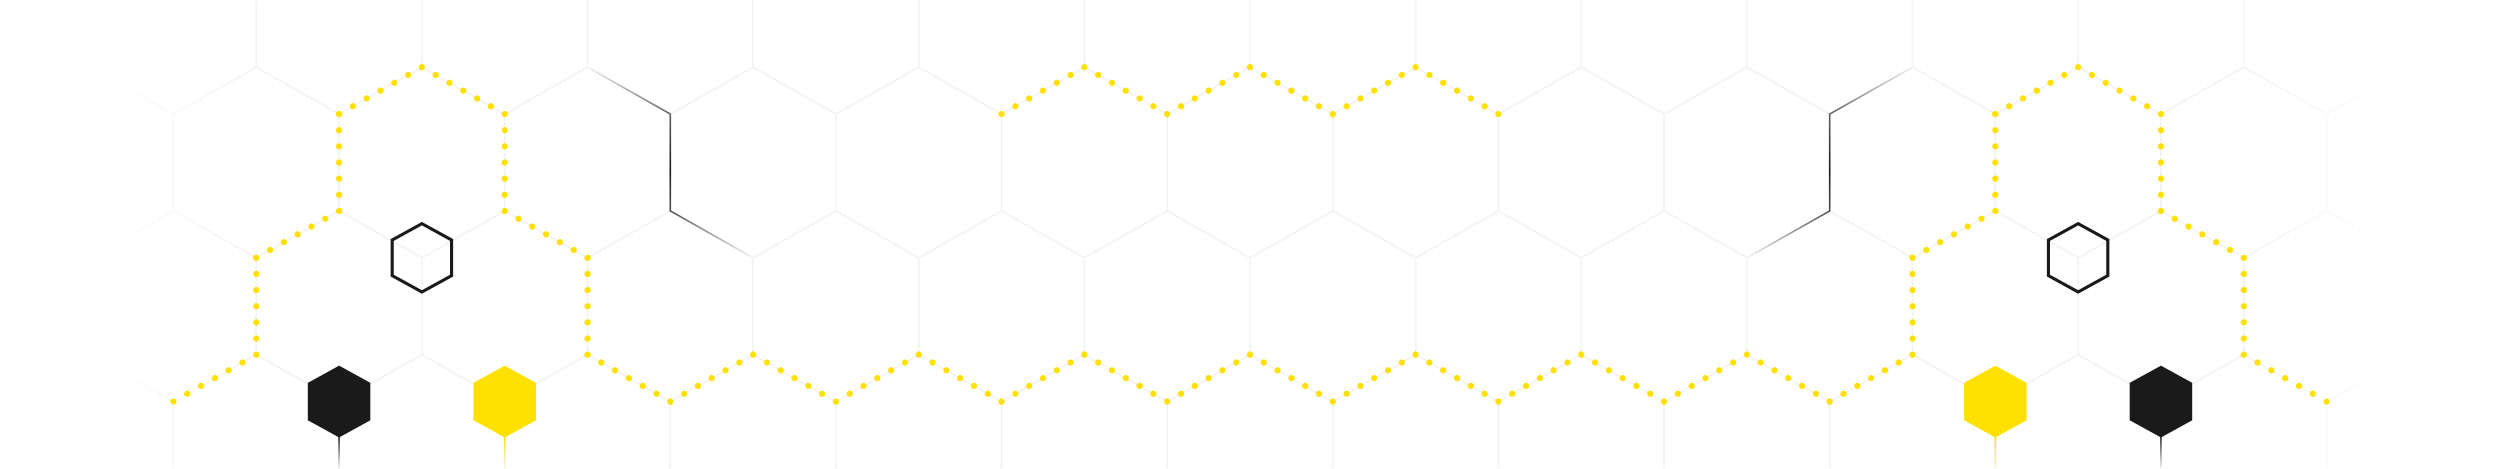 <svg width="1600" height="300" viewBox="0 0 1600 300" fill="none" xmlns="http://www.w3.org/2000/svg">
<mask id="mask0_1_3" style="mask-type:alpha" maskUnits="userSpaceOnUse" x="0" y="0" width="1600" height="300">
<rect width="1600" height="300" fill="url(#paint0_linear_1_3)"/>
</mask>
<g mask="url(#mask0_1_3)">
<g opacity="0.05">
<path d="M-48 227L5 257V319L-48 349L-101 319V257L-48 227Z" stroke="#1A1A1A"/>
<path d="M-48 43L5 73V135L-48 165L-101 135V73L-48 43Z" stroke="#1A1A1A"/>
<path d="M5 135L58 165V227L5 257L-48 227V165L5 135Z" stroke="#1A1A1A"/>
<path d="M5 -49L58 -19V43L5 73L-48 43V-19L5 -49Z" stroke="#1A1A1A"/>
<path d="M58 227L111 257V319L58 349L5 319V257L58 227Z" stroke="#1A1A1A"/>
<path d="M58 43L111 73V135L58 165L5 135V73L58 43Z" stroke="#1A1A1A"/>
<path d="M111 135L164 165V227L111 257L58 227V165L111 135Z" stroke="#1A1A1A"/>
<path d="M111 -49L164 -19V43L111 73L58 43V-19L111 -49Z" stroke="#1A1A1A"/>
<path d="M164 227L217 257V319L164 349L111 319V257L164 227Z" stroke="#1A1A1A"/>
<path d="M164 43L217 73V135L164 165L111 135V73L164 43Z" stroke="#1A1A1A"/>
<path d="M217 135L270 165V227L217 257L164 227V165L217 135Z" stroke="#1A1A1A"/>
<path d="M217 -49L270 -19V43L217 73L164 43V-19L217 -49Z" stroke="#1A1A1A"/>
<path d="M270 227L323 257V319L270 349L217 319V257L270 227Z" stroke="#1A1A1A"/>
<path d="M270 43L323 73V135L270 165L217 135V73L270 43Z" stroke="#1A1A1A"/>
<path d="M323 135L376 165V227L323 257L270 227V165L323 135Z" stroke="#1A1A1A"/>
<path d="M323 -49L376 -19V43L323 73L270 43V-19L323 -49Z" stroke="#1A1A1A"/>
<path d="M376 227L429 257V319L376 349L323 319V257L376 227Z" stroke="#1A1A1A"/>
<path d="M376 43L429 73V135L376 165L323 135V73L376 43Z" stroke="#1A1A1A"/>
<path d="M429 135L482 165V227L429 257L376 227V165L429 135Z" stroke="#1A1A1A"/>
<path d="M429 -49L482 -19V43L429 73L376 43V-19L429 -49Z" stroke="#1A1A1A"/>
<path d="M482 227L535 257V319L482 349L429 319V257L482 227Z" stroke="#1A1A1A"/>
<path d="M482 43L535 73V135L482 165L429 135V73L482 43Z" stroke="#1A1A1A"/>
<path d="M535 135L588 165V227L535 257L482 227V165L535 135Z" stroke="#1A1A1A"/>
<path d="M535 -49L588 -19V43L535 73L482 43V-19L535 -49Z" stroke="#1A1A1A"/>
<path d="M588 227L641 257V319L588 349L535 319V257L588 227Z" stroke="#1A1A1A"/>
<path d="M588 43L641 73V135L588 165L535 135V73L588 43Z" stroke="#1A1A1A"/>
<path d="M641 135L694 165V227L641 257L588 227V165L641 135Z" stroke="#1A1A1A"/>
<path d="M641 -49L694 -19V43L641 73L588 43V-19L641 -49Z" stroke="#1A1A1A"/>
<path d="M694 227L747 257V319L694 349L641 319V257L694 227Z" stroke="#1A1A1A"/>
<path d="M694 43L747 73V135L694 165L641 135V73L694 43Z" stroke="#1A1A1A"/>
<path d="M747 135L800 165V227L747 257L694 227V165L747 135Z" stroke="#1A1A1A"/>
<path d="M747 -49L800 -19V43L747 73L694 43V-19L747 -49Z" stroke="#1A1A1A"/>
<path d="M800 227L853 257V319L800 349L747 319V257L800 227Z" stroke="#1A1A1A"/>
<path d="M800 43L853 73V135L800 165L747 135V73L800 43Z" stroke="#1A1A1A"/>
<path d="M853 135L906 165V227L853 257L800 227V165L853 135Z" stroke="#1A1A1A"/>
<path d="M853 -49L906 -19V43L853 73L800 43V-19L853 -49Z" stroke="#1A1A1A"/>
<path d="M906 227L959 257V319L906 349L853 319V257L906 227Z" stroke="#1A1A1A"/>
<path d="M906 43L959 73V135L906 165L853 135V73L906 43Z" stroke="#1A1A1A"/>
<path d="M959 135L1012 165V227L959 257L906 227V165L959 135Z" stroke="#1A1A1A"/>
<path d="M959 -49L1012 -19V43L959 73L906 43V-19L959 -49Z" stroke="#1A1A1A"/>
<path d="M1012 227L1065 257V319L1012 349L959 319V257L1012 227Z" stroke="#1A1A1A"/>
<path d="M1012 43L1065 73V135L1012 165L959 135V73L1012 43Z" stroke="#1A1A1A"/>
<path d="M1065 135L1118 165V227L1065 257L1012 227V165L1065 135Z" stroke="#1A1A1A"/>
<path d="M1065 -49L1118 -19V43L1065 73L1012 43V-19L1065 -49Z" stroke="#1A1A1A"/>
<path d="M1118 227L1171 257V319L1118 349L1065 319V257L1118 227Z" stroke="#1A1A1A"/>
<path d="M1118 43L1171 73V135L1118 165L1065 135V73L1118 43Z" stroke="#1A1A1A"/>
<path d="M1171 135L1224 165V227L1171 257L1118 227V165L1171 135Z" stroke="#1A1A1A"/>
<path d="M1171 -49L1224 -19V43L1171 73L1118 43V-19L1171 -49Z" stroke="#1A1A1A"/>
<path d="M1224 227L1277 257V319L1224 349L1171 319V257L1224 227Z" stroke="#1A1A1A"/>
<path d="M1224 43L1277 73V135L1224 165L1171 135V73L1224 43Z" stroke="#1A1A1A"/>
<path d="M1277 135L1330 165V227L1277 257L1224 227V165L1277 135Z" stroke="#1A1A1A"/>
<path d="M1277 -49L1330 -19V43L1277 73L1224 43V-19L1277 -49Z" stroke="#1A1A1A"/>
<path d="M1330 227L1383 257V319L1330 349L1277 319V257L1330 227Z" stroke="#1A1A1A"/>
<path d="M1330 43L1383 73V135L1330 165L1277 135V73L1330 43Z" stroke="#1A1A1A"/>
<path d="M1383 135L1436 165V227L1383 257L1330 227V165L1383 135Z" stroke="#1A1A1A"/>
<path d="M1383 -49L1436 -19V43L1383 73L1330 43V-19L1383 -49Z" stroke="#1A1A1A"/>
<path d="M1436 227L1489 257V319L1436 349L1383 319V257L1436 227Z" stroke="#1A1A1A"/>
<path d="M1542 227L1595 257V319L1542 349L1489 319V257L1542 227Z" stroke="#1A1A1A"/>
<path d="M1436 43L1489 73V135L1436 165L1383 135V73L1436 43Z" stroke="#1A1A1A"/>
<path d="M1542 43L1595 73V135L1542 165L1489 135V73L1542 43Z" stroke="#1A1A1A"/>
<path d="M1489 135L1542 165V227L1489 257L1436 227V165L1489 135Z" stroke="#1A1A1A"/>
<path d="M1595 135L1648 165V227L1595 257L1542 227V165L1595 135Z" stroke="#1A1A1A"/>
<path d="M1489 -49L1542 -19V43L1489 73L1436 43V-19L1489 -49Z" stroke="#1A1A1A"/>
<path d="M1595 -49L1648 -19V43L1595 73L1542 43V-19L1595 -49Z" stroke="#1A1A1A"/>
</g>
</g>
<path d="M694 43L694.985 41.26L694 40.702L693.015 41.26L694 43ZM747 73L746.015 74.74L747 75.298L747.985 74.74L747 73ZM800 43L800.985 41.26L800 40.702L799.015 41.26L800 43ZM853 73L852.015 74.74L853 75.298L853.985 74.74L853 73ZM906 43L906.985 41.26L906 40.702L905.015 41.26L906 43ZM640.015 71.26C639.054 71.804 638.715 73.024 639.259 73.985C639.804 74.947 641.024 75.285 641.985 74.74L640.015 71.26ZM958.015 74.74C958.976 75.285 960.196 74.947 960.741 73.985C961.285 73.024 960.946 71.804 959.985 71.26L958.015 74.74ZM641.99 74.738C642.951 74.194 643.289 72.974 642.745 72.012C642.201 71.051 640.98 70.713 640.019 71.257L641.99 74.738ZM648.844 66.262C647.882 66.806 647.544 68.026 648.088 68.988C648.633 69.949 649.853 70.287 650.814 69.743L648.844 66.262ZM650.823 69.738C651.784 69.194 652.122 67.974 651.578 67.012C651.034 66.051 649.814 65.713 648.853 66.257L650.823 69.738ZM657.677 61.262C656.716 61.806 656.378 63.026 656.922 63.988C657.466 64.949 658.686 65.287 659.647 64.743L657.677 61.262ZM659.656 64.738C660.618 64.194 660.956 62.974 660.412 62.012C659.867 61.051 658.647 60.713 657.686 61.257L659.656 64.738ZM666.51 56.262C665.549 56.806 665.211 58.026 665.755 58.988C666.299 59.949 667.52 60.287 668.481 59.743L666.51 56.262ZM668.49 59.738C669.451 59.194 669.789 57.974 669.245 57.012C668.701 56.051 667.48 55.713 666.519 56.257L668.49 59.738ZM675.344 51.262C674.382 51.806 674.044 53.026 674.588 53.988C675.133 54.949 676.353 55.287 677.314 54.743L675.344 51.262ZM677.323 54.738C678.284 54.194 678.622 52.974 678.078 52.012C677.534 51.051 676.314 50.713 675.353 51.257L677.323 54.738ZM684.177 46.262C683.216 46.806 682.878 48.026 683.422 48.988C683.966 49.949 685.186 50.287 686.147 49.743L684.177 46.262ZM686.156 49.738C687.118 49.194 687.456 47.974 686.912 47.012C686.367 46.051 685.147 45.713 684.186 46.257L686.156 49.738ZM693.01 41.262C692.049 41.806 691.711 43.026 692.255 43.988C692.799 44.949 694.02 45.287 694.981 44.743L693.01 41.262ZM693.019 44.743C693.98 45.287 695.201 44.949 695.745 43.988C696.289 43.026 695.951 41.806 694.99 41.262L693.019 44.743ZM703.814 46.257C702.853 45.713 701.633 46.051 701.088 47.012C700.544 47.974 700.882 49.194 701.844 49.738L703.814 46.257ZM701.853 49.743C702.814 50.287 704.034 49.949 704.578 48.988C705.122 48.026 704.784 46.806 703.823 46.262L701.853 49.743ZM712.647 51.257C711.686 50.713 710.466 51.051 709.922 52.012C709.378 52.974 709.716 54.194 710.677 54.738L712.647 51.257ZM710.686 54.743C711.647 55.287 712.867 54.949 713.412 53.988C713.956 53.026 713.618 51.806 712.656 51.262L710.686 54.743ZM721.481 56.257C720.52 55.713 719.299 56.051 718.755 57.012C718.211 57.974 718.549 59.194 719.51 59.738L721.481 56.257ZM719.519 59.743C720.48 60.287 721.701 59.949 722.245 58.988C722.789 58.026 722.451 56.806 721.49 56.262L719.519 59.743ZM730.314 61.257C729.353 60.713 728.133 61.051 727.588 62.012C727.044 62.974 727.382 64.194 728.344 64.738L730.314 61.257ZM728.353 64.743C729.314 65.287 730.534 64.949 731.078 63.988C731.622 63.026 731.284 61.806 730.323 61.262L728.353 64.743ZM739.147 66.257C738.186 65.713 736.966 66.051 736.422 67.012C735.878 67.974 736.216 69.194 737.177 69.738L739.147 66.257ZM737.186 69.743C738.147 70.287 739.367 69.949 739.912 68.988C740.456 68.026 740.118 66.806 739.156 66.262L737.186 69.743ZM747.981 71.257C747.02 70.713 745.799 71.051 745.255 72.012C744.711 72.974 745.049 74.194 746.01 74.738L747.981 71.257ZM747.99 74.738C748.951 74.194 749.289 72.974 748.745 72.012C748.201 71.051 746.98 70.713 746.019 71.257L747.99 74.738ZM754.844 66.262C753.882 66.806 753.544 68.026 754.088 68.988C754.633 69.949 755.853 70.287 756.814 69.743L754.844 66.262ZM756.823 69.738C757.784 69.194 758.122 67.974 757.578 67.012C757.034 66.051 755.814 65.713 754.853 66.257L756.823 69.738ZM763.677 61.262C762.716 61.806 762.378 63.026 762.922 63.988C763.466 64.949 764.686 65.287 765.647 64.743L763.677 61.262ZM765.656 64.738C766.618 64.194 766.956 62.974 766.412 62.012C765.867 61.051 764.647 60.713 763.686 61.257L765.656 64.738ZM772.51 56.262C771.549 56.806 771.211 58.026 771.755 58.988C772.299 59.949 773.52 60.287 774.481 59.743L772.51 56.262ZM774.49 59.738C775.451 59.194 775.789 57.974 775.245 57.012C774.701 56.051 773.48 55.713 772.519 56.257L774.49 59.738ZM781.344 51.262C780.382 51.806 780.044 53.026 780.588 53.988C781.133 54.949 782.353 55.287 783.314 54.743L781.344 51.262ZM783.323 54.738C784.284 54.194 784.622 52.974 784.078 52.012C783.534 51.051 782.314 50.713 781.353 51.257L783.323 54.738ZM790.177 46.262C789.216 46.806 788.878 48.026 789.422 48.988C789.966 49.949 791.186 50.287 792.147 49.743L790.177 46.262ZM792.156 49.738C793.118 49.194 793.456 47.974 792.912 47.012C792.367 46.051 791.147 45.713 790.186 46.257L792.156 49.738ZM799.01 41.262C798.049 41.806 797.711 43.026 798.255 43.988C798.799 44.949 800.02 45.287 800.981 44.743L799.01 41.262ZM799.019 44.743C799.98 45.287 801.201 44.949 801.745 43.988C802.289 43.026 801.951 41.806 800.99 41.262L799.019 44.743ZM809.814 46.257C808.853 45.713 807.633 46.051 807.088 47.012C806.544 47.974 806.882 49.194 807.844 49.738L809.814 46.257ZM807.853 49.743C808.814 50.287 810.034 49.949 810.578 48.988C811.122 48.026 810.784 46.806 809.823 46.262L807.853 49.743ZM818.647 51.257C817.686 50.713 816.466 51.051 815.922 52.012C815.378 52.974 815.716 54.194 816.677 54.738L818.647 51.257ZM816.686 54.743C817.647 55.287 818.867 54.949 819.412 53.988C819.956 53.026 819.618 51.806 818.656 51.262L816.686 54.743ZM827.481 56.257C826.52 55.713 825.299 56.051 824.755 57.012C824.211 57.974 824.549 59.194 825.51 59.738L827.481 56.257ZM825.519 59.743C826.48 60.287 827.701 59.949 828.245 58.988C828.789 58.026 828.451 56.806 827.49 56.262L825.519 59.743ZM836.314 61.257C835.353 60.713 834.133 61.051 833.588 62.012C833.044 62.974 833.382 64.194 834.344 64.738L836.314 61.257ZM834.353 64.743C835.314 65.287 836.534 64.949 837.078 63.988C837.622 63.026 837.284 61.806 836.323 61.262L834.353 64.743ZM845.147 66.257C844.186 65.713 842.966 66.051 842.422 67.012C841.878 67.974 842.216 69.194 843.177 69.738L845.147 66.257ZM843.186 69.743C844.147 70.287 845.367 69.949 845.912 68.988C846.456 68.026 846.118 66.806 845.156 66.262L843.186 69.743ZM853.981 71.257C853.02 70.713 851.799 71.051 851.255 72.012C850.711 72.974 851.049 74.194 852.01 74.738L853.981 71.257ZM853.99 74.738C854.951 74.194 855.289 72.974 854.745 72.012C854.201 71.051 852.98 70.713 852.019 71.257L853.99 74.738ZM860.844 66.262C859.882 66.806 859.544 68.026 860.088 68.988C860.633 69.949 861.853 70.287 862.814 69.743L860.844 66.262ZM862.823 69.738C863.784 69.194 864.122 67.974 863.578 67.012C863.034 66.051 861.814 65.713 860.853 66.257L862.823 69.738ZM869.677 61.262C868.716 61.806 868.378 63.026 868.922 63.988C869.466 64.949 870.686 65.287 871.647 64.743L869.677 61.262ZM871.656 64.738C872.618 64.194 872.956 62.974 872.412 62.012C871.867 61.051 870.647 60.713 869.686 61.257L871.656 64.738ZM878.51 56.262C877.549 56.806 877.211 58.026 877.755 58.988C878.299 59.949 879.52 60.287 880.481 59.743L878.51 56.262ZM880.49 59.738C881.451 59.194 881.789 57.974 881.245 57.012C880.701 56.051 879.48 55.713 878.519 56.257L880.49 59.738ZM887.344 51.262C886.382 51.806 886.044 53.026 886.588 53.988C887.133 54.949 888.353 55.287 889.314 54.743L887.344 51.262ZM889.323 54.738C890.284 54.194 890.622 52.974 890.078 52.012C889.534 51.051 888.314 50.713 887.353 51.257L889.323 54.738ZM896.177 46.262C895.216 46.806 894.878 48.026 895.422 48.988C895.966 49.949 897.186 50.287 898.147 49.743L896.177 46.262ZM898.156 49.738C899.118 49.194 899.456 47.974 898.912 47.012C898.367 46.051 897.147 45.713 896.186 46.257L898.156 49.738ZM905.01 41.262C904.049 41.806 903.711 43.026 904.255 43.988C904.799 44.949 906.02 45.287 906.981 44.743L905.01 41.262ZM905.019 44.743C905.98 45.287 907.201 44.949 907.745 43.988C908.289 43.026 907.951 41.806 906.99 41.262L905.019 44.743ZM915.814 46.257C914.853 45.713 913.633 46.051 913.088 47.012C912.544 47.974 912.882 49.194 913.844 49.738L915.814 46.257ZM913.853 49.743C914.814 50.287 916.034 49.949 916.578 48.988C917.122 48.026 916.784 46.806 915.823 46.262L913.853 49.743ZM924.647 51.257C923.686 50.713 922.466 51.051 921.922 52.012C921.378 52.974 921.716 54.194 922.677 54.738L924.647 51.257ZM922.686 54.743C923.647 55.287 924.867 54.949 925.412 53.988C925.956 53.026 925.618 51.806 924.656 51.262L922.686 54.743ZM933.481 56.257C932.52 55.713 931.299 56.051 930.755 57.012C930.211 57.974 930.549 59.194 931.51 59.738L933.481 56.257ZM931.519 59.743C932.48 60.287 933.701 59.949 934.245 58.988C934.789 58.026 934.451 56.806 933.49 56.262L931.519 59.743ZM942.314 61.257C941.353 60.713 940.133 61.051 939.588 62.012C939.044 62.974 939.382 64.194 940.344 64.738L942.314 61.257ZM940.353 64.743C941.314 65.287 942.534 64.949 943.078 63.988C943.622 63.026 943.284 61.806 942.323 61.262L940.353 64.743ZM951.147 66.257C950.186 65.713 948.966 66.051 948.422 67.012C947.878 67.974 948.216 69.194 949.177 69.738L951.147 66.257ZM949.186 69.743C950.147 70.287 951.367 69.949 951.912 68.988C952.456 68.026 952.118 66.806 951.156 66.262L949.186 69.743ZM959.981 71.257C959.02 70.713 957.799 71.051 957.255 72.012C956.711 72.974 957.049 74.194 958.01 74.738L959.981 71.257ZM641.985 74.74L641.99 74.738L640.019 71.257L640.015 71.26L641.985 74.74ZM650.814 69.743L650.823 69.738L648.853 66.257L648.844 66.262L650.814 69.743ZM659.647 64.743L659.656 64.738L657.686 61.257L657.677 61.262L659.647 64.743ZM668.481 59.743L668.49 59.738L666.519 56.257L666.51 56.262L668.481 59.743ZM677.314 54.743L677.323 54.738L675.353 51.257L675.344 51.262L677.314 54.743ZM686.147 49.743L686.156 49.738L684.186 46.257L684.177 46.262L686.147 49.743ZM694.981 44.743L694.985 44.74L693.015 41.26L693.01 41.262L694.981 44.743ZM693.015 44.74L693.019 44.743L694.99 41.262L694.985 41.26L693.015 44.74ZM701.844 49.738L701.853 49.743L703.823 46.262L703.814 46.257L701.844 49.738ZM710.677 54.738L710.686 54.743L712.656 51.262L712.647 51.257L710.677 54.738ZM719.51 59.738L719.519 59.743L721.49 56.262L721.481 56.257L719.51 59.738ZM728.344 64.738L728.353 64.743L730.323 61.262L730.314 61.257L728.344 64.738ZM737.177 69.738L737.186 69.743L739.156 66.262L739.147 66.257L737.177 69.738ZM746.01 74.738L746.015 74.74L747.985 71.26L747.981 71.257L746.01 74.738ZM747.985 74.74L747.99 74.738L746.019 71.257L746.015 71.26L747.985 74.74ZM756.814 69.743L756.823 69.738L754.853 66.257L754.844 66.262L756.814 69.743ZM765.647 64.743L765.656 64.738L763.686 61.257L763.677 61.262L765.647 64.743ZM774.481 59.743L774.49 59.738L772.519 56.257L772.51 56.262L774.481 59.743ZM783.314 54.743L783.323 54.738L781.353 51.257L781.344 51.262L783.314 54.743ZM792.147 49.743L792.156 49.738L790.186 46.257L790.177 46.262L792.147 49.743ZM800.981 44.743L800.985 44.74L799.015 41.26L799.01 41.262L800.981 44.743ZM799.015 44.74L799.019 44.743L800.99 41.262L800.985 41.26L799.015 44.74ZM807.844 49.738L807.853 49.743L809.823 46.262L809.814 46.257L807.844 49.738ZM816.677 54.738L816.686 54.743L818.656 51.262L818.647 51.257L816.677 54.738ZM825.51 59.738L825.519 59.743L827.49 56.262L827.481 56.257L825.51 59.738ZM834.344 64.738L834.353 64.743L836.323 61.262L836.314 61.257L834.344 64.738ZM843.177 69.738L843.186 69.743L845.156 66.262L845.147 66.257L843.177 69.738ZM852.01 74.738L852.015 74.74L853.985 71.26L853.981 71.257L852.01 74.738ZM853.985 74.74L853.99 74.738L852.019 71.257L852.015 71.26L853.985 74.74ZM862.814 69.743L862.823 69.738L860.853 66.257L860.844 66.262L862.814 69.743ZM871.647 64.743L871.656 64.738L869.686 61.257L869.677 61.262L871.647 64.743ZM880.481 59.743L880.49 59.738L878.519 56.257L878.51 56.262L880.481 59.743ZM889.314 54.743L889.323 54.738L887.353 51.257L887.344 51.262L889.314 54.743ZM898.147 49.743L898.156 49.738L896.186 46.257L896.177 46.262L898.147 49.743ZM906.981 44.743L906.985 44.74L905.015 41.26L905.01 41.262L906.981 44.743ZM905.015 44.74L905.019 44.743L906.99 41.262L906.985 41.26L905.015 44.74ZM913.844 49.738L913.853 49.743L915.823 46.262L915.814 46.257L913.844 49.738ZM922.677 54.738L922.686 54.743L924.656 51.262L924.647 51.257L922.677 54.738ZM931.51 59.738L931.519 59.743L933.49 56.262L933.481 56.257L931.51 59.738ZM940.344 64.738L940.353 64.743L942.323 61.262L942.314 61.257L940.344 64.738ZM949.177 69.738L949.186 69.743L951.156 66.262L951.147 66.257L949.177 69.738ZM958.01 74.738L958.015 74.74L959.985 71.26L959.981 71.257L958.01 74.738Z" fill="#FFE100"/>
<path d="M270 43L270.985 41.26L270 40.702L269.015 41.26L270 43ZM323 73H325V71.834L323.985 71.26L323 73ZM217 73L216.015 71.26L215 71.834V73H217ZM323 135H321V136.166L322.015 136.741L323 135ZM376 165H378V163.834L376.985 163.259L376 165ZM376 227H374V228.166L375.015 228.741L376 227ZM429 257L428.015 258.741L429 259.298L429.985 258.741L429 257ZM482 227L482.985 225.259L482 224.702L481.015 225.259L482 227ZM535 257L534.015 258.741L535 259.298L535.985 258.741L535 257ZM588 227L588.985 225.259L588 224.702L587.015 225.259L588 227ZM641 257L640.015 258.741L641 259.298L641.985 258.741L641 257ZM694 227L694.985 225.259L694 224.702L693.015 225.259L694 227ZM747 257L746.015 258.741L747 259.298L747.985 258.741L747 257ZM800 227L800.985 225.259L800 224.702L799.015 225.259L800 227ZM853 257L852.015 258.741L853 259.298L853.985 258.741L853 257ZM906 227L906.985 225.259L906 224.702L905.015 225.259L906 227ZM959 257L958.015 258.741L959 259.298L959.985 258.741L959 257ZM1012 227L1012.99 225.259L1012 224.702L1011.01 225.259L1012 227ZM1065 257L1064.01 258.741L1065 259.298L1065.99 258.741L1065 257ZM1118 227L1118.99 225.259L1118 224.702L1117.01 225.259L1118 227ZM1171 257L1170.01 258.741L1171 259.298L1171.99 258.741L1171 257ZM1224 227L1224.99 228.741L1226 228.166V227H1224ZM1224 165L1223.01 163.259L1222 163.834V165H1224ZM1277 135L1277.99 136.741L1279 136.166V135H1277ZM1277 73L1276.01 71.26L1275 71.834V73H1277ZM1330 43L1330.99 41.26L1330 40.702L1329.01 41.26L1330 43ZM1383 73H1385V71.834L1383.99 71.26L1383 73ZM1383 135H1381V136.166L1382.01 136.741L1383 135ZM1436 165H1438V163.834L1436.99 163.259L1436 165ZM1436 227H1434V228.166L1435.01 228.741L1436 227ZM1488.01 258.741C1488.98 259.285 1490.2 258.946 1490.74 257.985C1491.28 257.024 1490.95 255.804 1489.99 255.259L1488.01 258.741ZM217 135L217.985 136.741L219 136.166V135H217ZM164 165L163.015 163.259L162 163.834V165H164ZM164 227L164.985 228.741L166 228.166V227H164ZM110.015 255.259C109.054 255.804 108.715 257.024 109.259 257.985C109.804 258.946 111.024 259.285 111.985 258.741L110.015 255.259ZM111.99 258.738C112.951 258.194 113.289 256.974 112.745 256.012C112.201 255.051 110.98 254.713 110.019 255.257L111.99 258.738ZM118.844 250.262C117.882 250.806 117.544 252.026 118.088 252.988C118.633 253.949 119.853 254.287 120.814 253.743L118.844 250.262ZM120.823 253.738C121.784 253.194 122.122 251.974 121.578 251.012C121.034 250.051 119.814 249.713 118.853 250.257L120.823 253.738ZM127.677 245.262C126.716 245.806 126.378 247.026 126.922 247.988C127.466 248.949 128.686 249.287 129.647 248.743L127.677 245.262ZM129.656 248.738C130.618 248.194 130.956 246.974 130.412 246.012C129.867 245.051 128.647 244.713 127.686 245.257L129.656 248.738ZM136.51 240.262C135.549 240.806 135.211 242.026 135.755 242.988C136.299 243.949 137.52 244.287 138.481 243.743L136.51 240.262ZM138.49 243.738C139.451 243.194 139.789 241.974 139.245 241.012C138.701 240.051 137.48 239.713 136.519 240.257L138.49 243.738ZM145.344 235.262C144.382 235.806 144.044 237.026 144.588 237.988C145.133 238.949 146.353 239.287 147.314 238.743L145.344 235.262ZM147.323 238.738C148.284 238.194 148.622 236.974 148.078 236.012C147.534 235.051 146.314 234.713 145.353 235.257L147.323 238.738ZM154.177 230.262C153.216 230.806 152.878 232.026 153.422 232.988C153.966 233.949 155.186 234.287 156.147 233.743L154.177 230.262ZM156.156 233.738C157.118 233.194 157.456 231.974 156.912 231.012C156.367 230.051 155.147 229.713 154.186 230.257L156.156 233.738ZM163.01 225.262C162.049 225.806 161.711 227.026 162.255 227.988C162.799 228.949 164.02 229.287 164.981 228.743L163.01 225.262ZM166 226.995C166 225.89 165.105 224.995 164 224.995C162.895 224.995 162 225.89 162 226.995H166ZM162 216.672C162 217.776 162.895 218.672 164 218.672C165.105 218.672 166 217.776 166 216.672H162ZM166 216.662C166 215.557 165.105 214.662 164 214.662C162.895 214.662 162 215.557 162 216.662H166ZM162 206.338C162 207.443 162.895 208.338 164 208.338C165.105 208.338 166 207.443 166 206.338H162ZM166 206.328C166 205.224 165.105 204.328 164 204.328C162.895 204.328 162 205.224 162 206.328H166ZM162 196.005C162 197.11 162.895 198.005 164 198.005C165.105 198.005 166 197.11 166 196.005H162ZM166 195.995C166 194.89 165.105 193.995 164 193.995C162.895 193.995 162 194.89 162 195.995H166ZM162 185.672C162 186.776 162.895 187.672 164 187.672C165.105 187.672 166 186.776 166 185.672H162ZM166 185.662C166 184.557 165.105 183.662 164 183.662C162.895 183.662 162 184.557 162 185.662H166ZM162 175.338C162 176.443 162.895 177.338 164 177.338C165.105 177.338 166 176.443 166 175.338H162ZM166 175.328C166 174.224 165.105 173.328 164 173.328C162.895 173.328 162 174.224 162 175.328H166ZM162 165.005C162 166.11 162.895 167.005 164 167.005C165.105 167.005 166 166.11 166 165.005H162ZM164.99 166.738C165.951 166.194 166.289 164.974 165.745 164.012C165.201 163.051 163.98 162.713 163.019 163.257L164.99 166.738ZM171.844 158.262C170.882 158.806 170.544 160.026 171.088 160.988C171.633 161.949 172.853 162.287 173.814 161.743L171.844 158.262ZM173.823 161.738C174.784 161.194 175.122 159.974 174.578 159.012C174.034 158.051 172.814 157.713 171.853 158.257L173.823 161.738ZM180.677 153.262C179.716 153.806 179.378 155.026 179.922 155.988C180.466 156.949 181.686 157.287 182.647 156.743L180.677 153.262ZM182.656 156.738C183.618 156.194 183.956 154.974 183.412 154.012C182.867 153.051 181.647 152.713 180.686 153.257L182.656 156.738ZM189.51 148.262C188.549 148.806 188.211 150.026 188.755 150.988C189.299 151.949 190.52 152.287 191.481 151.743L189.51 148.262ZM191.49 151.738C192.451 151.194 192.789 149.974 192.245 149.012C191.701 148.051 190.48 147.713 189.519 148.257L191.49 151.738ZM198.344 143.262C197.382 143.806 197.044 145.026 197.588 145.988C198.133 146.949 199.353 147.287 200.314 146.743L198.344 143.262ZM200.323 146.738C201.284 146.194 201.622 144.974 201.078 144.012C200.534 143.051 199.314 142.713 198.353 143.257L200.323 146.738ZM207.177 138.262C206.216 138.806 205.878 140.026 206.422 140.988C206.966 141.949 208.186 142.287 209.147 141.743L207.177 138.262ZM209.156 141.738C210.118 141.194 210.456 139.974 209.912 139.012C209.367 138.051 208.147 137.713 207.186 138.257L209.156 141.738ZM216.01 133.262C215.049 133.806 214.711 135.026 215.255 135.988C215.799 136.949 217.02 137.287 217.981 136.743L216.01 133.262ZM219 134.995C219 133.89 218.105 132.995 217 132.995C215.895 132.995 215 133.89 215 134.995H219ZM215 124.672C215 125.776 215.895 126.672 217 126.672C218.105 126.672 219 125.776 219 124.672H215ZM219 124.662C219 123.557 218.105 122.662 217 122.662C215.895 122.662 215 123.557 215 124.662H219ZM215 114.338C215 115.443 215.895 116.338 217 116.338C218.105 116.338 219 115.443 219 114.338H215ZM219 114.328C219 113.224 218.105 112.328 217 112.328C215.895 112.328 215 113.224 215 114.328H219ZM215 104.005C215 105.11 215.895 106.005 217 106.005C218.105 106.005 219 105.11 219 104.005H215ZM219 103.995C219 102.89 218.105 101.995 217 101.995C215.895 101.995 215 102.89 215 103.995H219ZM215 93.672C215 94.776 215.895 95.672 217 95.672C218.105 95.672 219 94.776 219 93.672H215ZM219 93.662C219 92.557 218.105 91.662 217 91.662C215.895 91.662 215 92.557 215 93.662H219ZM215 83.338C215 84.443 215.895 85.338 217 85.338C218.105 85.338 219 84.443 219 83.338H215ZM219 83.328C219 82.224 218.105 81.328 217 81.328C215.895 81.328 215 82.224 215 83.328H219ZM215 73.005C215 74.11 215.895 75.005 217 75.005C218.105 75.005 219 74.11 219 73.005H215ZM217.99 74.738C218.951 74.194 219.289 72.974 218.745 72.012C218.201 71.051 216.98 70.713 216.019 71.257L217.99 74.738ZM224.844 66.262C223.882 66.806 223.544 68.026 224.088 68.988C224.633 69.949 225.853 70.287 226.814 69.743L224.844 66.262ZM226.823 69.738C227.784 69.194 228.122 67.974 227.578 67.012C227.034 66.051 225.814 65.713 224.853 66.257L226.823 69.738ZM233.677 61.262C232.716 61.806 232.378 63.026 232.922 63.988C233.466 64.949 234.686 65.287 235.647 64.743L233.677 61.262ZM235.656 64.738C236.618 64.194 236.956 62.974 236.412 62.012C235.867 61.051 234.647 60.713 233.686 61.257L235.656 64.738ZM242.51 56.262C241.549 56.806 241.211 58.026 241.755 58.988C242.299 59.949 243.52 60.287 244.481 59.743L242.51 56.262ZM244.49 59.738C245.451 59.194 245.789 57.974 245.245 57.012C244.701 56.051 243.48 55.713 242.519 56.257L244.49 59.738ZM251.344 51.262C250.382 51.806 250.044 53.026 250.588 53.988C251.133 54.949 252.353 55.287 253.314 54.743L251.344 51.262ZM253.323 54.738C254.284 54.194 254.622 52.974 254.078 52.012C253.534 51.051 252.314 50.713 251.353 51.257L253.323 54.738ZM260.177 46.262C259.216 46.806 258.878 48.026 259.422 48.988C259.966 49.949 261.186 50.287 262.147 49.743L260.177 46.262ZM262.156 49.738C263.118 49.194 263.456 47.974 262.912 47.012C262.367 46.051 261.147 45.713 260.186 46.257L262.156 49.738ZM269.01 41.262C268.049 41.806 267.711 43.026 268.255 43.988C268.799 44.949 270.02 45.287 270.981 44.743L269.01 41.262ZM269.019 44.743C269.98 45.287 271.201 44.949 271.745 43.988C272.289 43.026 271.951 41.806 270.99 41.262L269.019 44.743ZM279.814 46.257C278.853 45.713 277.633 46.051 277.088 47.012C276.544 47.974 276.882 49.194 277.844 49.738L279.814 46.257ZM277.853 49.743C278.814 50.287 280.034 49.949 280.578 48.988C281.122 48.026 280.784 46.806 279.823 46.262L277.853 49.743ZM288.647 51.257C287.686 50.713 286.466 51.051 285.922 52.012C285.378 52.974 285.716 54.194 286.677 54.738L288.647 51.257ZM286.686 54.743C287.647 55.287 288.867 54.949 289.412 53.988C289.956 53.026 289.618 51.806 288.656 51.262L286.686 54.743ZM297.481 56.257C296.52 55.713 295.299 56.051 294.755 57.012C294.211 57.974 294.549 59.194 295.51 59.738L297.481 56.257ZM295.519 59.743C296.48 60.287 297.701 59.949 298.245 58.988C298.789 58.026 298.451 56.806 297.49 56.262L295.519 59.743ZM306.314 61.257C305.353 60.713 304.133 61.051 303.588 62.012C303.044 62.974 303.382 64.194 304.344 64.738L306.314 61.257ZM304.353 64.743C305.314 65.287 306.534 64.949 307.078 63.988C307.622 63.026 307.284 61.806 306.323 61.262L304.353 64.743ZM315.147 66.257C314.186 65.713 312.966 66.051 312.422 67.012C311.878 67.974 312.216 69.194 313.177 69.738L315.147 66.257ZM313.186 69.743C314.147 70.287 315.367 69.949 315.912 68.988C316.456 68.026 316.118 66.806 315.156 66.262L313.186 69.743ZM323.981 71.257C323.02 70.713 321.799 71.051 321.255 72.012C320.711 72.974 321.049 74.194 322.01 74.738L323.981 71.257ZM321 73.005C321 74.11 321.895 75.005 323 75.005C324.105 75.005 325 74.11 325 73.005H321ZM325 83.328C325 82.224 324.105 81.328 323 81.328C321.895 81.328 321 82.224 321 83.328H325ZM321 83.338C321 84.443 321.895 85.338 323 85.338C324.105 85.338 325 84.443 325 83.338H321ZM325 93.662C325 92.557 324.105 91.662 323 91.662C321.895 91.662 321 92.557 321 93.662H325ZM321 93.672C321 94.776 321.895 95.672 323 95.672C324.105 95.672 325 94.776 325 93.672H321ZM325 103.995C325 102.89 324.105 101.995 323 101.995C321.895 101.995 321 102.89 321 103.995H325ZM321 104.005C321 105.11 321.895 106.005 323 106.005C324.105 106.005 325 105.11 325 104.005H321ZM325 114.328C325 113.224 324.105 112.328 323 112.328C321.895 112.328 321 113.224 321 114.328H325ZM321 114.338C321 115.443 321.895 116.338 323 116.338C324.105 116.338 325 115.443 325 114.338H321ZM325 124.662C325 123.557 324.105 122.662 323 122.662C321.895 122.662 321 123.557 321 124.662H325ZM321 124.672C321 125.776 321.895 126.672 323 126.672C324.105 126.672 325 125.776 325 124.672H321ZM325 134.995C325 133.89 324.105 132.995 323 132.995C321.895 132.995 321 133.89 321 134.995H325ZM322.019 136.743C322.98 137.287 324.201 136.949 324.745 135.988C325.289 135.026 324.951 133.806 323.99 133.262L322.019 136.743ZM332.814 138.257C331.853 137.713 330.633 138.051 330.088 139.012C329.544 139.974 329.882 141.194 330.844 141.738L332.814 138.257ZM330.853 141.743C331.814 142.287 333.034 141.949 333.578 140.988C334.122 140.026 333.784 138.806 332.823 138.262L330.853 141.743ZM341.647 143.257C340.686 142.713 339.466 143.051 338.922 144.012C338.378 144.974 338.716 146.194 339.677 146.738L341.647 143.257ZM339.686 146.743C340.647 147.287 341.867 146.949 342.412 145.988C342.956 145.026 342.618 143.806 341.656 143.262L339.686 146.743ZM350.481 148.257C349.52 147.713 348.299 148.051 347.755 149.012C347.211 149.974 347.549 151.194 348.51 151.738L350.481 148.257ZM348.519 151.743C349.48 152.287 350.701 151.949 351.245 150.988C351.789 150.026 351.451 148.806 350.49 148.262L348.519 151.743ZM359.314 153.257C358.353 152.713 357.133 153.051 356.588 154.012C356.044 154.974 356.382 156.194 357.344 156.738L359.314 153.257ZM357.353 156.743C358.314 157.287 359.534 156.949 360.078 155.988C360.622 155.026 360.284 153.806 359.323 153.262L357.353 156.743ZM368.147 158.257C367.186 157.713 365.966 158.051 365.422 159.012C364.878 159.974 365.216 161.194 366.177 161.738L368.147 158.257ZM366.186 161.743C367.147 162.287 368.367 161.949 368.912 160.988C369.456 160.026 369.118 158.806 368.156 158.262L366.186 161.743ZM376.981 163.257C376.02 162.713 374.799 163.051 374.255 164.012C373.711 164.974 374.049 166.194 375.01 166.738L376.981 163.257ZM374 165.005C374 166.11 374.895 167.005 376 167.005C377.105 167.005 378 166.11 378 165.005H374ZM378 175.328C378 174.224 377.105 173.328 376 173.328C374.895 173.328 374 174.224 374 175.328H378ZM374 175.338C374 176.443 374.895 177.338 376 177.338C377.105 177.338 378 176.443 378 175.338H374ZM378 185.662C378 184.557 377.105 183.662 376 183.662C374.895 183.662 374 184.557 374 185.662H378ZM374 185.672C374 186.776 374.895 187.672 376 187.672C377.105 187.672 378 186.776 378 185.672H374ZM378 195.995C378 194.89 377.105 193.995 376 193.995C374.895 193.995 374 194.89 374 195.995H378ZM374 196.005C374 197.11 374.895 198.005 376 198.005C377.105 198.005 378 197.11 378 196.005H374ZM378 206.328C378 205.224 377.105 204.328 376 204.328C374.895 204.328 374 205.224 374 206.328H378ZM374 206.338C374 207.443 374.895 208.338 376 208.338C377.105 208.338 378 207.443 378 206.338H374ZM378 216.662C378 215.557 377.105 214.662 376 214.662C374.895 214.662 374 215.557 374 216.662H378ZM374 216.672C374 217.776 374.895 218.672 376 218.672C377.105 218.672 378 217.776 378 216.672H374ZM378 226.995C378 225.89 377.105 224.995 376 224.995C374.895 224.995 374 225.89 374 226.995H378ZM375.019 228.743C375.98 229.287 377.201 228.949 377.745 227.988C378.289 227.026 377.951 225.806 376.99 225.262L375.019 228.743ZM385.814 230.257C384.853 229.713 383.633 230.051 383.088 231.012C382.544 231.974 382.882 233.194 383.844 233.738L385.814 230.257ZM383.853 233.743C384.814 234.287 386.034 233.949 386.578 232.988C387.122 232.026 386.784 230.806 385.823 230.262L383.853 233.743ZM394.647 235.257C393.686 234.713 392.466 235.051 391.922 236.012C391.378 236.974 391.716 238.194 392.677 238.738L394.647 235.257ZM392.686 238.743C393.647 239.287 394.867 238.949 395.412 237.988C395.956 237.026 395.618 235.806 394.656 235.262L392.686 238.743ZM403.481 240.257C402.52 239.713 401.299 240.051 400.755 241.012C400.211 241.974 400.549 243.194 401.51 243.738L403.481 240.257ZM401.519 243.743C402.48 244.287 403.701 243.949 404.245 242.988C404.789 242.026 404.451 240.806 403.49 240.262L401.519 243.743ZM412.314 245.257C411.353 244.713 410.133 245.051 409.588 246.012C409.044 246.974 409.382 248.194 410.344 248.738L412.314 245.257ZM410.353 248.743C411.314 249.287 412.534 248.949 413.078 247.988C413.622 247.026 413.284 245.806 412.323 245.262L410.353 248.743ZM421.147 250.257C420.186 249.713 418.966 250.051 418.422 251.012C417.878 251.974 418.216 253.194 419.177 253.738L421.147 250.257ZM419.186 253.743C420.147 254.287 421.367 253.949 421.912 252.988C422.456 252.026 422.118 250.806 421.156 250.262L419.186 253.743ZM429.981 255.257C429.02 254.713 427.799 255.051 427.255 256.012C426.711 256.974 427.049 258.194 428.01 258.738L429.981 255.257ZM429.99 258.738C430.951 258.194 431.289 256.974 430.745 256.012C430.201 255.051 428.98 254.713 428.019 255.257L429.99 258.738ZM436.844 250.262C435.882 250.806 435.544 252.026 436.088 252.988C436.633 253.949 437.853 254.287 438.814 253.743L436.844 250.262ZM438.823 253.738C439.784 253.194 440.122 251.974 439.578 251.012C439.034 250.051 437.814 249.713 436.853 250.257L438.823 253.738ZM445.677 245.262C444.716 245.806 444.378 247.026 444.922 247.988C445.466 248.949 446.686 249.287 447.647 248.743L445.677 245.262ZM447.656 248.738C448.618 248.194 448.956 246.974 448.412 246.012C447.867 245.051 446.647 244.713 445.686 245.257L447.656 248.738ZM454.51 240.262C453.549 240.806 453.211 242.026 453.755 242.988C454.299 243.949 455.52 244.287 456.481 243.743L454.51 240.262ZM456.49 243.738C457.451 243.194 457.789 241.974 457.245 241.012C456.701 240.051 455.48 239.713 454.519 240.257L456.49 243.738ZM463.344 235.262C462.382 235.806 462.044 237.026 462.588 237.988C463.133 238.949 464.353 239.287 465.314 238.743L463.344 235.262ZM465.323 238.738C466.284 238.194 466.622 236.974 466.078 236.012C465.534 235.051 464.314 234.713 463.353 235.257L465.323 238.738ZM472.177 230.262C471.216 230.806 470.878 232.026 471.422 232.988C471.966 233.949 473.186 234.287 474.147 233.743L472.177 230.262ZM474.156 233.738C475.118 233.194 475.456 231.974 474.912 231.012C474.367 230.051 473.147 229.713 472.186 230.257L474.156 233.738ZM481.01 225.262C480.049 225.806 479.711 227.026 480.255 227.988C480.799 228.949 482.02 229.287 482.981 228.743L481.01 225.262ZM481.019 228.743C481.98 229.287 483.201 228.949 483.745 227.988C484.289 227.026 483.951 225.806 482.99 225.262L481.019 228.743ZM491.814 230.257C490.853 229.713 489.633 230.051 489.088 231.012C488.544 231.974 488.882 233.194 489.844 233.738L491.814 230.257ZM489.853 233.743C490.814 234.287 492.034 233.949 492.578 232.988C493.122 232.026 492.784 230.806 491.823 230.262L489.853 233.743ZM500.647 235.257C499.686 234.713 498.466 235.051 497.922 236.012C497.378 236.974 497.716 238.194 498.677 238.738L500.647 235.257ZM498.686 238.743C499.647 239.287 500.867 238.949 501.412 237.988C501.956 237.026 501.618 235.806 500.656 235.262L498.686 238.743ZM509.481 240.257C508.52 239.713 507.299 240.051 506.755 241.012C506.211 241.974 506.549 243.194 507.51 243.738L509.481 240.257ZM507.519 243.743C508.48 244.287 509.701 243.949 510.245 242.988C510.789 242.026 510.451 240.806 509.49 240.262L507.519 243.743ZM518.314 245.257C517.353 244.713 516.133 245.051 515.588 246.012C515.044 246.974 515.382 248.194 516.344 248.738L518.314 245.257ZM516.353 248.743C517.314 249.287 518.534 248.949 519.078 247.988C519.622 247.026 519.284 245.806 518.323 245.262L516.353 248.743ZM527.147 250.257C526.186 249.713 524.966 250.051 524.422 251.012C523.878 251.974 524.216 253.194 525.177 253.738L527.147 250.257ZM525.186 253.743C526.147 254.287 527.367 253.949 527.912 252.988C528.456 252.026 528.118 250.806 527.156 250.262L525.186 253.743ZM535.981 255.257C535.02 254.713 533.799 255.051 533.255 256.012C532.711 256.974 533.049 258.194 534.01 258.738L535.981 255.257ZM535.99 258.738C536.951 258.194 537.289 256.974 536.745 256.012C536.201 255.051 534.98 254.713 534.019 255.257L535.99 258.738ZM542.844 250.262C541.882 250.806 541.544 252.026 542.088 252.988C542.633 253.949 543.853 254.287 544.814 253.743L542.844 250.262ZM544.823 253.738C545.784 253.194 546.122 251.974 545.578 251.012C545.034 250.051 543.814 249.713 542.853 250.257L544.823 253.738ZM551.677 245.262C550.716 245.806 550.378 247.026 550.922 247.988C551.466 248.949 552.686 249.287 553.647 248.743L551.677 245.262ZM553.656 248.738C554.618 248.194 554.956 246.974 554.412 246.012C553.867 245.051 552.647 244.713 551.686 245.257L553.656 248.738ZM560.51 240.262C559.549 240.806 559.211 242.026 559.755 242.988C560.299 243.949 561.52 244.287 562.481 243.743L560.51 240.262ZM562.49 243.738C563.451 243.194 563.789 241.974 563.245 241.012C562.701 240.051 561.48 239.713 560.519 240.257L562.49 243.738ZM569.344 235.262C568.382 235.806 568.044 237.026 568.588 237.988C569.133 238.949 570.353 239.287 571.314 238.743L569.344 235.262ZM571.323 238.738C572.284 238.194 572.622 236.974 572.078 236.012C571.534 235.051 570.314 234.713 569.353 235.257L571.323 238.738ZM578.177 230.262C577.216 230.806 576.878 232.026 577.422 232.988C577.966 233.949 579.186 234.287 580.147 233.743L578.177 230.262ZM580.156 233.738C581.118 233.194 581.456 231.974 580.912 231.012C580.367 230.051 579.147 229.713 578.186 230.257L580.156 233.738ZM587.01 225.262C586.049 225.806 585.711 227.026 586.255 227.988C586.799 228.949 588.02 229.287 588.981 228.743L587.01 225.262ZM587.019 228.743C587.98 229.287 589.201 228.949 589.745 227.988C590.289 227.026 589.951 225.806 588.99 225.262L587.019 228.743ZM597.814 230.257C596.853 229.713 595.633 230.051 595.088 231.012C594.544 231.974 594.882 233.194 595.844 233.738L597.814 230.257ZM595.853 233.743C596.814 234.287 598.034 233.949 598.578 232.988C599.122 232.026 598.784 230.806 597.823 230.262L595.853 233.743ZM606.647 235.257C605.686 234.713 604.466 235.051 603.922 236.012C603.378 236.974 603.716 238.194 604.677 238.738L606.647 235.257ZM604.686 238.743C605.647 239.287 606.867 238.949 607.412 237.988C607.956 237.026 607.618 235.806 606.656 235.262L604.686 238.743ZM615.481 240.257C614.52 239.713 613.299 240.051 612.755 241.012C612.211 241.974 612.549 243.194 613.51 243.738L615.481 240.257ZM613.519 243.743C614.48 244.287 615.701 243.949 616.245 242.988C616.789 242.026 616.451 240.806 615.49 240.262L613.519 243.743ZM624.314 245.257C623.353 244.713 622.133 245.051 621.588 246.012C621.044 246.974 621.382 248.194 622.344 248.738L624.314 245.257ZM622.353 248.743C623.314 249.287 624.534 248.949 625.078 247.988C625.622 247.026 625.284 245.806 624.323 245.262L622.353 248.743ZM633.147 250.257C632.186 249.713 630.966 250.051 630.422 251.012C629.878 251.974 630.216 253.194 631.177 253.738L633.147 250.257ZM631.186 253.743C632.147 254.287 633.367 253.949 633.912 252.988C634.456 252.026 634.118 250.806 633.156 250.262L631.186 253.743ZM641.981 255.257C641.02 254.713 639.799 255.051 639.255 256.012C638.711 256.974 639.049 258.194 640.01 258.738L641.981 255.257ZM641.99 258.738C642.951 258.194 643.289 256.974 642.745 256.012C642.201 255.051 640.98 254.713 640.019 255.257L641.99 258.738ZM648.844 250.262C647.882 250.806 647.544 252.026 648.088 252.988C648.633 253.949 649.853 254.287 650.814 253.743L648.844 250.262ZM650.823 253.738C651.784 253.194 652.122 251.974 651.578 251.012C651.034 250.051 649.814 249.713 648.853 250.257L650.823 253.738ZM657.677 245.262C656.716 245.806 656.378 247.026 656.922 247.988C657.466 248.949 658.686 249.287 659.647 248.743L657.677 245.262ZM659.656 248.738C660.618 248.194 660.956 246.974 660.412 246.012C659.867 245.051 658.647 244.713 657.686 245.257L659.656 248.738ZM666.51 240.262C665.549 240.806 665.211 242.026 665.755 242.988C666.299 243.949 667.52 244.287 668.481 243.743L666.51 240.262ZM668.49 243.738C669.451 243.194 669.789 241.974 669.245 241.012C668.701 240.051 667.48 239.713 666.519 240.257L668.49 243.738ZM675.344 235.262C674.382 235.806 674.044 237.026 674.588 237.988C675.133 238.949 676.353 239.287 677.314 238.743L675.344 235.262ZM677.323 238.738C678.284 238.194 678.622 236.974 678.078 236.012C677.534 235.051 676.314 234.713 675.353 235.257L677.323 238.738ZM684.177 230.262C683.216 230.806 682.878 232.026 683.422 232.988C683.966 233.949 685.186 234.287 686.147 233.743L684.177 230.262ZM686.156 233.738C687.118 233.194 687.456 231.974 686.912 231.012C686.367 230.051 685.147 229.713 684.186 230.257L686.156 233.738ZM693.01 225.262C692.049 225.806 691.711 227.026 692.255 227.988C692.799 228.949 694.02 229.287 694.981 228.743L693.01 225.262ZM693.019 228.743C693.98 229.287 695.201 228.949 695.745 227.988C696.289 227.026 695.951 225.806 694.99 225.262L693.019 228.743ZM703.814 230.257C702.853 229.713 701.633 230.051 701.088 231.012C700.544 231.974 700.882 233.194 701.844 233.738L703.814 230.257ZM701.853 233.743C702.814 234.287 704.034 233.949 704.578 232.988C705.122 232.026 704.784 230.806 703.823 230.262L701.853 233.743ZM712.647 235.257C711.686 234.713 710.466 235.051 709.922 236.012C709.378 236.974 709.716 238.194 710.677 238.738L712.647 235.257ZM710.686 238.743C711.647 239.287 712.867 238.949 713.412 237.988C713.956 237.026 713.618 235.806 712.656 235.262L710.686 238.743ZM721.481 240.257C720.52 239.713 719.299 240.051 718.755 241.012C718.211 241.974 718.549 243.194 719.51 243.738L721.481 240.257ZM719.519 243.743C720.48 244.287 721.701 243.949 722.245 242.988C722.789 242.026 722.451 240.806 721.49 240.262L719.519 243.743ZM730.314 245.257C729.353 244.713 728.133 245.051 727.588 246.012C727.044 246.974 727.382 248.194 728.344 248.738L730.314 245.257ZM728.353 248.743C729.314 249.287 730.534 248.949 731.078 247.988C731.622 247.026 731.284 245.806 730.323 245.262L728.353 248.743ZM739.147 250.257C738.186 249.713 736.966 250.051 736.422 251.012C735.878 251.974 736.216 253.194 737.177 253.738L739.147 250.257ZM737.186 253.743C738.147 254.287 739.367 253.949 739.912 252.988C740.456 252.026 740.118 250.806 739.156 250.262L737.186 253.743ZM747.981 255.257C747.02 254.713 745.799 255.051 745.255 256.012C744.711 256.974 745.049 258.194 746.01 258.738L747.981 255.257ZM747.99 258.738C748.951 258.194 749.289 256.974 748.745 256.012C748.201 255.051 746.98 254.713 746.019 255.257L747.99 258.738ZM754.844 250.262C753.882 250.806 753.544 252.026 754.088 252.988C754.633 253.949 755.853 254.287 756.814 253.743L754.844 250.262ZM756.823 253.738C757.784 253.194 758.122 251.974 757.578 251.012C757.034 250.051 755.814 249.713 754.853 250.257L756.823 253.738ZM763.677 245.262C762.716 245.806 762.378 247.026 762.922 247.988C763.466 248.949 764.686 249.287 765.647 248.743L763.677 245.262ZM765.656 248.738C766.618 248.194 766.956 246.974 766.412 246.012C765.867 245.051 764.647 244.713 763.686 245.257L765.656 248.738ZM772.51 240.262C771.549 240.806 771.211 242.026 771.755 242.988C772.299 243.949 773.52 244.287 774.481 243.743L772.51 240.262ZM774.49 243.738C775.451 243.194 775.789 241.974 775.245 241.012C774.701 240.051 773.48 239.713 772.519 240.257L774.49 243.738ZM781.344 235.262C780.382 235.806 780.044 237.026 780.588 237.988C781.133 238.949 782.353 239.287 783.314 238.743L781.344 235.262ZM783.323 238.738C784.284 238.194 784.622 236.974 784.078 236.012C783.534 235.051 782.314 234.713 781.353 235.257L783.323 238.738ZM790.177 230.262C789.216 230.806 788.878 232.026 789.422 232.988C789.966 233.949 791.186 234.287 792.147 233.743L790.177 230.262ZM792.156 233.738C793.118 233.194 793.456 231.974 792.912 231.012C792.367 230.051 791.147 229.713 790.186 230.257L792.156 233.738ZM799.01 225.262C798.049 225.806 797.711 227.026 798.255 227.988C798.799 228.949 800.02 229.287 800.981 228.743L799.01 225.262ZM799.019 228.743C799.98 229.287 801.201 228.949 801.745 227.988C802.289 227.026 801.951 225.806 800.99 225.262L799.019 228.743ZM809.814 230.257C808.853 229.713 807.633 230.051 807.088 231.012C806.544 231.974 806.882 233.194 807.844 233.738L809.814 230.257ZM807.853 233.743C808.814 234.287 810.034 233.949 810.578 232.988C811.122 232.026 810.784 230.806 809.823 230.262L807.853 233.743ZM818.647 235.257C817.686 234.713 816.466 235.051 815.922 236.012C815.378 236.974 815.716 238.194 816.677 238.738L818.647 235.257ZM816.686 238.743C817.647 239.287 818.867 238.949 819.412 237.988C819.956 237.026 819.618 235.806 818.656 235.262L816.686 238.743ZM827.481 240.257C826.52 239.713 825.299 240.051 824.755 241.012C824.211 241.974 824.549 243.194 825.51 243.738L827.481 240.257ZM825.519 243.743C826.48 244.287 827.701 243.949 828.245 242.988C828.789 242.026 828.451 240.806 827.49 240.262L825.519 243.743ZM836.314 245.257C835.353 244.713 834.133 245.051 833.588 246.012C833.044 246.974 833.382 248.194 834.344 248.738L836.314 245.257ZM834.353 248.743C835.314 249.287 836.534 248.949 837.078 247.988C837.622 247.026 837.284 245.806 836.323 245.262L834.353 248.743ZM845.147 250.257C844.186 249.713 842.966 250.051 842.422 251.012C841.878 251.974 842.216 253.194 843.177 253.738L845.147 250.257ZM843.186 253.743C844.147 254.287 845.367 253.949 845.912 252.988C846.456 252.026 846.118 250.806 845.156 250.262L843.186 253.743ZM853.981 255.257C853.02 254.713 851.799 255.051 851.255 256.012C850.711 256.974 851.049 258.194 852.01 258.738L853.981 255.257ZM853.99 258.738C854.951 258.194 855.289 256.974 854.745 256.012C854.201 255.051 852.98 254.713 852.019 255.257L853.99 258.738ZM860.844 250.262C859.882 250.806 859.544 252.026 860.088 252.988C860.633 253.949 861.853 254.287 862.814 253.743L860.844 250.262ZM862.823 253.738C863.784 253.194 864.122 251.974 863.578 251.012C863.034 250.051 861.814 249.713 860.853 250.257L862.823 253.738ZM869.677 245.262C868.716 245.806 868.378 247.026 868.922 247.988C869.466 248.949 870.686 249.287 871.647 248.743L869.677 245.262ZM871.656 248.738C872.618 248.194 872.956 246.974 872.412 246.012C871.867 245.051 870.647 244.713 869.686 245.257L871.656 248.738ZM878.51 240.262C877.549 240.806 877.211 242.026 877.755 242.988C878.299 243.949 879.52 244.287 880.481 243.743L878.51 240.262ZM880.49 243.738C881.451 243.194 881.789 241.974 881.245 241.012C880.701 240.051 879.48 239.713 878.519 240.257L880.49 243.738ZM887.344 235.262C886.382 235.806 886.044 237.026 886.588 237.988C887.133 238.949 888.353 239.287 889.314 238.743L887.344 235.262ZM889.323 238.738C890.284 238.194 890.622 236.974 890.078 236.012C889.534 235.051 888.314 234.713 887.353 235.257L889.323 238.738ZM896.177 230.262C895.216 230.806 894.878 232.026 895.422 232.988C895.966 233.949 897.186 234.287 898.147 233.743L896.177 230.262ZM898.156 233.738C899.118 233.194 899.456 231.974 898.912 231.012C898.367 230.051 897.147 229.713 896.186 230.257L898.156 233.738ZM905.01 225.262C904.049 225.806 903.711 227.026 904.255 227.988C904.799 228.949 906.02 229.287 906.981 228.743L905.01 225.262ZM905.019 228.743C905.98 229.287 907.201 228.949 907.745 227.988C908.289 227.026 907.951 225.806 906.99 225.262L905.019 228.743ZM915.814 230.257C914.853 229.713 913.633 230.051 913.088 231.012C912.544 231.974 912.882 233.194 913.844 233.738L915.814 230.257ZM913.853 233.743C914.814 234.287 916.034 233.949 916.578 232.988C917.122 232.026 916.784 230.806 915.823 230.262L913.853 233.743ZM924.647 235.257C923.686 234.713 922.466 235.051 921.922 236.012C921.378 236.974 921.716 238.194 922.677 238.738L924.647 235.257ZM922.686 238.743C923.647 239.287 924.867 238.949 925.412 237.988C925.956 237.026 925.618 235.806 924.656 235.262L922.686 238.743ZM933.481 240.257C932.52 239.713 931.299 240.051 930.755 241.012C930.211 241.974 930.549 243.194 931.51 243.738L933.481 240.257ZM931.519 243.743C932.48 244.287 933.701 243.949 934.245 242.988C934.789 242.026 934.451 240.806 933.49 240.262L931.519 243.743ZM942.314 245.257C941.353 244.713 940.133 245.051 939.588 246.012C939.044 246.974 939.382 248.194 940.344 248.738L942.314 245.257ZM940.353 248.743C941.314 249.287 942.534 248.949 943.078 247.988C943.622 247.026 943.284 245.806 942.323 245.262L940.353 248.743ZM951.147 250.257C950.186 249.713 948.966 250.051 948.422 251.012C947.878 251.974 948.216 253.194 949.177 253.738L951.147 250.257ZM949.186 253.743C950.147 254.287 951.367 253.949 951.912 252.988C952.456 252.026 952.118 250.806 951.156 250.262L949.186 253.743ZM959.981 255.257C959.02 254.713 957.799 255.051 957.255 256.012C956.711 256.974 957.049 258.194 958.01 258.738L959.981 255.257ZM959.99 258.738C960.951 258.194 961.289 256.974 960.745 256.012C960.201 255.051 958.98 254.713 958.019 255.257L959.99 258.738ZM966.844 250.262C965.882 250.806 965.544 252.026 966.088 252.988C966.633 253.949 967.853 254.287 968.814 253.743L966.844 250.262ZM968.823 253.738C969.784 253.194 970.122 251.974 969.578 251.012C969.034 250.051 967.814 249.713 966.853 250.257L968.823 253.738ZM975.677 245.262C974.716 245.806 974.378 247.026 974.922 247.988C975.466 248.949 976.686 249.287 977.647 248.743L975.677 245.262ZM977.656 248.738C978.618 248.194 978.956 246.974 978.412 246.012C977.867 245.051 976.647 244.713 975.686 245.257L977.656 248.738ZM984.51 240.262C983.549 240.806 983.211 242.026 983.755 242.988C984.299 243.949 985.52 244.287 986.481 243.743L984.51 240.262ZM986.49 243.738C987.451 243.194 987.789 241.974 987.245 241.012C986.701 240.051 985.48 239.713 984.519 240.257L986.49 243.738ZM993.344 235.262C992.382 235.806 992.044 237.026 992.588 237.988C993.133 238.949 994.353 239.287 995.314 238.743L993.344 235.262ZM995.323 238.738C996.284 238.194 996.622 236.974 996.078 236.012C995.534 235.051 994.314 234.713 993.353 235.257L995.323 238.738ZM1002.18 230.262C1001.22 230.806 1000.88 232.026 1001.42 232.988C1001.97 233.949 1003.19 234.287 1004.15 233.743L1002.18 230.262ZM1004.16 233.738C1005.12 233.194 1005.46 231.974 1004.91 231.012C1004.37 230.051 1003.15 229.713 1002.19 230.257L1004.16 233.738ZM1011.01 225.262C1010.05 225.806 1009.71 227.026 1010.26 227.988C1010.8 228.949 1012.02 229.287 1012.98 228.743L1011.01 225.262ZM1011.02 228.743C1011.98 229.287 1013.2 228.949 1013.74 227.988C1014.29 227.026 1013.95 225.806 1012.99 225.262L1011.02 228.743ZM1021.81 230.257C1020.85 229.713 1019.63 230.051 1019.09 231.012C1018.54 231.974 1018.88 233.194 1019.84 233.738L1021.81 230.257ZM1019.85 233.743C1020.81 234.287 1022.03 233.949 1022.58 232.988C1023.12 232.026 1022.78 230.806 1021.82 230.262L1019.85 233.743ZM1030.65 235.257C1029.69 234.713 1028.47 235.051 1027.92 236.012C1027.38 236.974 1027.72 238.194 1028.68 238.738L1030.65 235.257ZM1028.69 238.743C1029.65 239.287 1030.87 238.949 1031.41 237.988C1031.96 237.026 1031.62 235.806 1030.66 235.262L1028.69 238.743ZM1039.48 240.257C1038.52 239.713 1037.3 240.051 1036.76 241.012C1036.21 241.974 1036.55 243.194 1037.51 243.738L1039.48 240.257ZM1037.52 243.743C1038.48 244.287 1039.7 243.949 1040.24 242.988C1040.79 242.026 1040.45 240.806 1039.49 240.262L1037.52 243.743ZM1048.31 245.257C1047.35 244.713 1046.13 245.051 1045.59 246.012C1045.04 246.974 1045.38 248.194 1046.34 248.738L1048.31 245.257ZM1046.35 248.743C1047.31 249.287 1048.53 248.949 1049.08 247.988C1049.62 247.026 1049.28 245.806 1048.32 245.262L1046.35 248.743ZM1057.15 250.257C1056.19 249.713 1054.97 250.051 1054.42 251.012C1053.88 251.974 1054.22 253.194 1055.18 253.738L1057.15 250.257ZM1055.19 253.743C1056.15 254.287 1057.37 253.949 1057.91 252.988C1058.46 252.026 1058.12 250.806 1057.16 250.262L1055.19 253.743ZM1065.98 255.257C1065.02 254.713 1063.8 255.051 1063.26 256.012C1062.71 256.974 1063.05 258.194 1064.01 258.738L1065.98 255.257ZM1065.99 258.738C1066.95 258.194 1067.29 256.974 1066.74 256.012C1066.2 255.051 1064.98 254.713 1064.02 255.257L1065.99 258.738ZM1072.84 250.262C1071.88 250.806 1071.54 252.026 1072.09 252.988C1072.63 253.949 1073.85 254.287 1074.81 253.743L1072.84 250.262ZM1074.82 253.738C1075.78 253.194 1076.12 251.974 1075.58 251.012C1075.03 250.051 1073.81 249.713 1072.85 250.257L1074.82 253.738ZM1081.68 245.262C1080.72 245.806 1080.38 247.026 1080.92 247.988C1081.47 248.949 1082.69 249.287 1083.65 248.743L1081.68 245.262ZM1083.66 248.738C1084.62 248.194 1084.96 246.974 1084.41 246.012C1083.87 245.051 1082.65 244.713 1081.69 245.257L1083.66 248.738ZM1090.51 240.262C1089.55 240.806 1089.21 242.026 1089.76 242.988C1090.3 243.949 1091.52 244.287 1092.48 243.743L1090.51 240.262ZM1092.49 243.738C1093.45 243.194 1093.79 241.974 1093.24 241.012C1092.7 240.051 1091.48 239.713 1090.52 240.257L1092.49 243.738ZM1099.34 235.262C1098.38 235.806 1098.04 237.026 1098.59 237.988C1099.13 238.949 1100.35 239.287 1101.31 238.743L1099.34 235.262ZM1101.32 238.738C1102.28 238.194 1102.62 236.974 1102.08 236.012C1101.53 235.051 1100.31 234.713 1099.35 235.257L1101.32 238.738ZM1108.18 230.262C1107.22 230.806 1106.88 232.026 1107.42 232.988C1107.97 233.949 1109.19 234.287 1110.15 233.743L1108.18 230.262ZM1110.16 233.738C1111.12 233.194 1111.46 231.974 1110.91 231.012C1110.37 230.051 1109.15 229.713 1108.19 230.257L1110.16 233.738ZM1117.01 225.262C1116.05 225.806 1115.71 227.026 1116.26 227.988C1116.8 228.949 1118.02 229.287 1118.98 228.743L1117.01 225.262ZM1117.02 228.743C1117.98 229.287 1119.2 228.949 1119.74 227.988C1120.29 227.026 1119.95 225.806 1118.99 225.262L1117.02 228.743ZM1127.81 230.257C1126.85 229.713 1125.63 230.051 1125.09 231.012C1124.54 231.974 1124.88 233.194 1125.84 233.738L1127.81 230.257ZM1125.85 233.743C1126.81 234.287 1128.03 233.949 1128.58 232.988C1129.12 232.026 1128.78 230.806 1127.82 230.262L1125.85 233.743ZM1136.65 235.257C1135.69 234.713 1134.47 235.051 1133.92 236.012C1133.38 236.974 1133.72 238.194 1134.68 238.738L1136.65 235.257ZM1134.69 238.743C1135.65 239.287 1136.87 238.949 1137.41 237.988C1137.96 237.026 1137.62 235.806 1136.66 235.262L1134.69 238.743ZM1145.48 240.257C1144.52 239.713 1143.3 240.051 1142.76 241.012C1142.21 241.974 1142.55 243.194 1143.51 243.738L1145.48 240.257ZM1143.52 243.743C1144.48 244.287 1145.7 243.949 1146.24 242.988C1146.79 242.026 1146.45 240.806 1145.49 240.262L1143.52 243.743ZM1154.31 245.257C1153.35 244.713 1152.13 245.051 1151.59 246.012C1151.04 246.974 1151.38 248.194 1152.34 248.738L1154.31 245.257ZM1152.35 248.743C1153.31 249.287 1154.53 248.949 1155.08 247.988C1155.62 247.026 1155.28 245.806 1154.32 245.262L1152.35 248.743ZM1163.15 250.257C1162.19 249.713 1160.97 250.051 1160.42 251.012C1159.88 251.974 1160.22 253.194 1161.18 253.738L1163.15 250.257ZM1161.19 253.743C1162.15 254.287 1163.37 253.949 1163.91 252.988C1164.46 252.026 1164.12 250.806 1163.16 250.262L1161.19 253.743ZM1171.98 255.257C1171.02 254.713 1169.8 255.051 1169.26 256.012C1168.71 256.974 1169.05 258.194 1170.01 258.738L1171.98 255.257ZM1171.99 258.738C1172.95 258.194 1173.29 256.974 1172.74 256.012C1172.2 255.051 1170.98 254.713 1170.02 255.257L1171.99 258.738ZM1178.84 250.262C1177.88 250.806 1177.54 252.026 1178.09 252.988C1178.63 253.949 1179.85 254.287 1180.81 253.743L1178.84 250.262ZM1180.82 253.738C1181.78 253.194 1182.12 251.974 1181.58 251.012C1181.03 250.051 1179.81 249.713 1178.85 250.257L1180.82 253.738ZM1187.68 245.262C1186.72 245.806 1186.38 247.026 1186.92 247.988C1187.47 248.949 1188.69 249.287 1189.65 248.743L1187.68 245.262ZM1189.66 248.738C1190.62 248.194 1190.96 246.974 1190.41 246.012C1189.87 245.051 1188.65 244.713 1187.69 245.257L1189.66 248.738ZM1196.51 240.262C1195.55 240.806 1195.21 242.026 1195.76 242.988C1196.3 243.949 1197.52 244.287 1198.48 243.743L1196.51 240.262ZM1198.49 243.738C1199.45 243.194 1199.79 241.974 1199.24 241.012C1198.7 240.051 1197.48 239.713 1196.52 240.257L1198.49 243.738ZM1205.34 235.262C1204.38 235.806 1204.04 237.026 1204.59 237.988C1205.13 238.949 1206.35 239.287 1207.31 238.743L1205.34 235.262ZM1207.32 238.738C1208.28 238.194 1208.62 236.974 1208.08 236.012C1207.53 235.051 1206.31 234.713 1205.35 235.257L1207.32 238.738ZM1214.18 230.262C1213.22 230.806 1212.88 232.026 1213.42 232.988C1213.97 233.949 1215.19 234.287 1216.15 233.743L1214.18 230.262ZM1216.16 233.738C1217.12 233.194 1217.46 231.974 1216.91 231.012C1216.37 230.051 1215.15 229.713 1214.19 230.257L1216.16 233.738ZM1223.01 225.262C1222.05 225.806 1221.71 227.026 1222.26 227.988C1222.8 228.949 1224.02 229.287 1224.98 228.743L1223.01 225.262ZM1226 226.995C1226 225.89 1225.1 224.995 1224 224.995C1222.9 224.995 1222 225.89 1222 226.995H1226ZM1222 216.672C1222 217.776 1222.9 218.672 1224 218.672C1225.1 218.672 1226 217.776 1226 216.672H1222ZM1226 216.662C1226 215.557 1225.1 214.662 1224 214.662C1222.9 214.662 1222 215.557 1222 216.662H1226ZM1222 206.338C1222 207.443 1222.9 208.338 1224 208.338C1225.1 208.338 1226 207.443 1226 206.338H1222ZM1226 206.328C1226 205.224 1225.1 204.328 1224 204.328C1222.9 204.328 1222 205.224 1222 206.328H1226ZM1222 196.005C1222 197.11 1222.9 198.005 1224 198.005C1225.1 198.005 1226 197.11 1226 196.005H1222ZM1226 195.995C1226 194.89 1225.1 193.995 1224 193.995C1222.9 193.995 1222 194.89 1222 195.995H1226ZM1222 185.672C1222 186.776 1222.9 187.672 1224 187.672C1225.1 187.672 1226 186.776 1226 185.672H1222ZM1226 185.662C1226 184.557 1225.1 183.662 1224 183.662C1222.9 183.662 1222 184.557 1222 185.662H1226ZM1222 175.338C1222 176.443 1222.9 177.338 1224 177.338C1225.1 177.338 1226 176.443 1226 175.338H1222ZM1226 175.328C1226 174.224 1225.1 173.328 1224 173.328C1222.9 173.328 1222 174.224 1222 175.328H1226ZM1222 165.005C1222 166.11 1222.9 167.005 1224 167.005C1225.1 167.005 1226 166.11 1226 165.005H1222ZM1224.99 166.738C1225.95 166.194 1226.29 164.974 1225.74 164.012C1225.2 163.051 1223.98 162.713 1223.02 163.257L1224.99 166.738ZM1231.84 158.262C1230.88 158.806 1230.54 160.026 1231.09 160.988C1231.63 161.949 1232.85 162.287 1233.81 161.743L1231.84 158.262ZM1233.82 161.738C1234.78 161.194 1235.12 159.974 1234.58 159.012C1234.03 158.051 1232.81 157.713 1231.85 158.257L1233.82 161.738ZM1240.68 153.262C1239.72 153.806 1239.38 155.026 1239.92 155.988C1240.47 156.949 1241.69 157.287 1242.65 156.743L1240.68 153.262ZM1242.66 156.738C1243.62 156.194 1243.96 154.974 1243.41 154.012C1242.87 153.051 1241.65 152.713 1240.69 153.257L1242.66 156.738ZM1249.51 148.262C1248.55 148.806 1248.21 150.026 1248.76 150.988C1249.3 151.949 1250.52 152.287 1251.48 151.743L1249.51 148.262ZM1251.49 151.738C1252.45 151.194 1252.79 149.974 1252.24 149.012C1251.7 148.051 1250.48 147.713 1249.52 148.257L1251.49 151.738ZM1258.34 143.262C1257.38 143.806 1257.04 145.026 1257.59 145.988C1258.13 146.949 1259.35 147.287 1260.31 146.743L1258.34 143.262ZM1260.32 146.738C1261.28 146.194 1261.62 144.974 1261.08 144.012C1260.53 143.051 1259.31 142.713 1258.35 143.257L1260.32 146.738ZM1267.18 138.262C1266.22 138.806 1265.88 140.026 1266.42 140.988C1266.97 141.949 1268.19 142.287 1269.15 141.743L1267.18 138.262ZM1269.16 141.738C1270.12 141.194 1270.46 139.974 1269.91 139.012C1269.37 138.051 1268.15 137.713 1267.19 138.257L1269.16 141.738ZM1276.01 133.262C1275.05 133.806 1274.71 135.026 1275.26 135.988C1275.8 136.949 1277.02 137.287 1277.98 136.743L1276.01 133.262ZM1279 134.995C1279 133.89 1278.1 132.995 1277 132.995C1275.9 132.995 1275 133.89 1275 134.995H1279ZM1275 124.672C1275 125.776 1275.9 126.672 1277 126.672C1278.1 126.672 1279 125.776 1279 124.672H1275ZM1279 124.662C1279 123.557 1278.1 122.662 1277 122.662C1275.9 122.662 1275 123.557 1275 124.662H1279ZM1275 114.338C1275 115.443 1275.9 116.338 1277 116.338C1278.1 116.338 1279 115.443 1279 114.338H1275ZM1279 114.328C1279 113.224 1278.1 112.328 1277 112.328C1275.9 112.328 1275 113.224 1275 114.328H1279ZM1275 104.005C1275 105.11 1275.9 106.005 1277 106.005C1278.1 106.005 1279 105.11 1279 104.005H1275ZM1279 103.995C1279 102.89 1278.1 101.995 1277 101.995C1275.9 101.995 1275 102.89 1275 103.995H1279ZM1275 93.672C1275 94.776 1275.9 95.672 1277 95.672C1278.1 95.672 1279 94.776 1279 93.672H1275ZM1279 93.662C1279 92.557 1278.1 91.662 1277 91.662C1275.9 91.662 1275 92.557 1275 93.662H1279ZM1275 83.338C1275 84.443 1275.9 85.338 1277 85.338C1278.1 85.338 1279 84.443 1279 83.338H1275ZM1279 83.328C1279 82.224 1278.1 81.328 1277 81.328C1275.9 81.328 1275 82.224 1275 83.328H1279ZM1275 73.005C1275 74.11 1275.9 75.005 1277 75.005C1278.1 75.005 1279 74.11 1279 73.005H1275ZM1277.99 74.738C1278.95 74.194 1279.29 72.974 1278.74 72.012C1278.2 71.051 1276.98 70.713 1276.02 71.257L1277.99 74.738ZM1284.84 66.262C1283.88 66.806 1283.54 68.026 1284.09 68.988C1284.63 69.949 1285.85 70.287 1286.81 69.743L1284.84 66.262ZM1286.82 69.738C1287.78 69.194 1288.12 67.974 1287.58 67.012C1287.03 66.051 1285.81 65.713 1284.85 66.257L1286.82 69.738ZM1293.68 61.262C1292.72 61.806 1292.38 63.026 1292.92 63.988C1293.47 64.949 1294.69 65.287 1295.65 64.743L1293.68 61.262ZM1295.66 64.738C1296.62 64.194 1296.96 62.974 1296.41 62.012C1295.87 61.051 1294.65 60.713 1293.69 61.257L1295.66 64.738ZM1302.51 56.262C1301.55 56.806 1301.21 58.026 1301.76 58.988C1302.3 59.949 1303.52 60.287 1304.48 59.743L1302.51 56.262ZM1304.49 59.738C1305.45 59.194 1305.79 57.974 1305.24 57.012C1304.7 56.051 1303.48 55.713 1302.52 56.257L1304.49 59.738ZM1311.34 51.262C1310.38 51.806 1310.04 53.026 1310.59 53.988C1311.13 54.949 1312.35 55.287 1313.31 54.743L1311.34 51.262ZM1313.32 54.738C1314.28 54.194 1314.62 52.974 1314.08 52.012C1313.53 51.051 1312.31 50.713 1311.35 51.257L1313.32 54.738ZM1320.18 46.262C1319.22 46.806 1318.88 48.026 1319.42 48.988C1319.97 49.949 1321.19 50.287 1322.15 49.743L1320.18 46.262ZM1322.16 49.738C1323.12 49.194 1323.46 47.974 1322.91 47.012C1322.37 46.051 1321.15 45.713 1320.19 46.257L1322.16 49.738ZM1329.01 41.262C1328.05 41.806 1327.71 43.026 1328.26 43.988C1328.8 44.949 1330.02 45.287 1330.98 44.743L1329.01 41.262ZM1329.02 44.743C1329.98 45.287 1331.2 44.949 1331.74 43.988C1332.29 43.026 1331.95 41.806 1330.99 41.262L1329.02 44.743ZM1339.81 46.257C1338.85 45.713 1337.63 46.051 1337.09 47.012C1336.54 47.974 1336.88 49.194 1337.84 49.738L1339.81 46.257ZM1337.85 49.743C1338.81 50.287 1340.03 49.949 1340.58 48.988C1341.12 48.026 1340.78 46.806 1339.82 46.262L1337.85 49.743ZM1348.65 51.257C1347.69 50.713 1346.47 51.051 1345.92 52.012C1345.38 52.974 1345.72 54.194 1346.68 54.738L1348.65 51.257ZM1346.69 54.743C1347.65 55.287 1348.87 54.949 1349.41 53.988C1349.96 53.026 1349.62 51.806 1348.66 51.262L1346.69 54.743ZM1357.48 56.257C1356.52 55.713 1355.3 56.051 1354.76 57.012C1354.21 57.974 1354.55 59.194 1355.51 59.738L1357.48 56.257ZM1355.52 59.743C1356.48 60.287 1357.7 59.949 1358.24 58.988C1358.79 58.026 1358.45 56.806 1357.49 56.262L1355.52 59.743ZM1366.31 61.257C1365.35 60.713 1364.13 61.051 1363.59 62.012C1363.04 62.974 1363.38 64.194 1364.34 64.738L1366.31 61.257ZM1364.35 64.743C1365.31 65.287 1366.53 64.949 1367.08 63.988C1367.62 63.026 1367.28 61.806 1366.32 61.262L1364.35 64.743ZM1375.15 66.257C1374.19 65.713 1372.97 66.051 1372.42 67.012C1371.88 67.974 1372.22 69.194 1373.18 69.738L1375.15 66.257ZM1373.19 69.743C1374.15 70.287 1375.37 69.949 1375.91 68.988C1376.46 68.026 1376.12 66.806 1375.16 66.262L1373.19 69.743ZM1383.98 71.257C1383.02 70.713 1381.8 71.051 1381.26 72.012C1380.71 72.974 1381.05 74.194 1382.01 74.738L1383.98 71.257ZM1381 73.005C1381 74.11 1381.9 75.005 1383 75.005C1384.1 75.005 1385 74.11 1385 73.005H1381ZM1385 83.328C1385 82.224 1384.1 81.328 1383 81.328C1381.9 81.328 1381 82.224 1381 83.328H1385ZM1381 83.338C1381 84.443 1381.9 85.338 1383 85.338C1384.1 85.338 1385 84.443 1385 83.338H1381ZM1385 93.662C1385 92.557 1384.1 91.662 1383 91.662C1381.9 91.662 1381 92.557 1381 93.662H1385ZM1381 93.672C1381 94.776 1381.9 95.672 1383 95.672C1384.1 95.672 1385 94.776 1385 93.672H1381ZM1385 103.995C1385 102.89 1384.1 101.995 1383 101.995C1381.9 101.995 1381 102.89 1381 103.995H1385ZM1381 104.005C1381 105.11 1381.9 106.005 1383 106.005C1384.1 106.005 1385 105.11 1385 104.005H1381ZM1385 114.328C1385 113.224 1384.1 112.328 1383 112.328C1381.9 112.328 1381 113.224 1381 114.328H1385ZM1381 114.338C1381 115.443 1381.9 116.338 1383 116.338C1384.1 116.338 1385 115.443 1385 114.338H1381ZM1385 124.662C1385 123.557 1384.1 122.662 1383 122.662C1381.9 122.662 1381 123.557 1381 124.662H1385ZM1381 124.672C1381 125.776 1381.9 126.672 1383 126.672C1384.1 126.672 1385 125.776 1385 124.672H1381ZM1385 134.995C1385 133.89 1384.1 132.995 1383 132.995C1381.9 132.995 1381 133.89 1381 134.995H1385ZM1382.02 136.743C1382.98 137.287 1384.2 136.949 1384.74 135.988C1385.29 135.026 1384.95 133.806 1383.99 133.262L1382.02 136.743ZM1392.81 138.257C1391.85 137.713 1390.63 138.051 1390.09 139.012C1389.54 139.974 1389.88 141.194 1390.84 141.738L1392.81 138.257ZM1390.85 141.743C1391.81 142.287 1393.03 141.949 1393.58 140.988C1394.12 140.026 1393.78 138.806 1392.82 138.262L1390.85 141.743ZM1401.65 143.257C1400.69 142.713 1399.47 143.051 1398.92 144.012C1398.38 144.974 1398.72 146.194 1399.68 146.738L1401.65 143.257ZM1399.69 146.743C1400.65 147.287 1401.87 146.949 1402.41 145.988C1402.96 145.026 1402.62 143.806 1401.66 143.262L1399.69 146.743ZM1410.48 148.257C1409.52 147.713 1408.3 148.051 1407.76 149.012C1407.21 149.974 1407.55 151.194 1408.51 151.738L1410.48 148.257ZM1408.52 151.743C1409.48 152.287 1410.7 151.949 1411.24 150.988C1411.79 150.026 1411.45 148.806 1410.49 148.262L1408.52 151.743ZM1419.31 153.257C1418.35 152.713 1417.13 153.051 1416.59 154.012C1416.04 154.974 1416.38 156.194 1417.34 156.738L1419.31 153.257ZM1417.35 156.743C1418.31 157.287 1419.53 156.949 1420.08 155.988C1420.62 155.026 1420.28 153.806 1419.32 153.262L1417.35 156.743ZM1428.15 158.257C1427.19 157.713 1425.97 158.051 1425.42 159.012C1424.88 159.974 1425.22 161.194 1426.18 161.738L1428.15 158.257ZM1426.19 161.743C1427.15 162.287 1428.37 161.949 1428.91 160.988C1429.46 160.026 1429.12 158.806 1428.16 158.262L1426.19 161.743ZM1436.98 163.257C1436.02 162.713 1434.8 163.051 1434.26 164.012C1433.71 164.974 1434.05 166.194 1435.01 166.738L1436.98 163.257ZM1434 165.005C1434 166.11 1434.9 167.005 1436 167.005C1437.1 167.005 1438 166.11 1438 165.005H1434ZM1438 175.328C1438 174.224 1437.1 173.328 1436 173.328C1434.9 173.328 1434 174.224 1434 175.328H1438ZM1434 175.338C1434 176.443 1434.9 177.338 1436 177.338C1437.1 177.338 1438 176.443 1438 175.338H1434ZM1438 185.662C1438 184.557 1437.1 183.662 1436 183.662C1434.9 183.662 1434 184.557 1434 185.662H1438ZM1434 185.672C1434 186.776 1434.9 187.672 1436 187.672C1437.1 187.672 1438 186.776 1438 185.672H1434ZM1438 195.995C1438 194.89 1437.1 193.995 1436 193.995C1434.9 193.995 1434 194.89 1434 195.995H1438ZM1434 196.005C1434 197.11 1434.9 198.005 1436 198.005C1437.1 198.005 1438 197.11 1438 196.005H1434ZM1438 206.328C1438 205.224 1437.1 204.328 1436 204.328C1434.9 204.328 1434 205.224 1434 206.328H1438ZM1434 206.338C1434 207.443 1434.9 208.338 1436 208.338C1437.1 208.338 1438 207.443 1438 206.338H1434ZM1438 216.662C1438 215.557 1437.1 214.662 1436 214.662C1434.9 214.662 1434 215.557 1434 216.662H1438ZM1434 216.672C1434 217.776 1434.9 218.672 1436 218.672C1437.1 218.672 1438 217.776 1438 216.672H1434ZM1438 226.995C1438 225.89 1437.1 224.995 1436 224.995C1434.9 224.995 1434 225.89 1434 226.995H1438ZM1435.02 228.743C1435.98 229.287 1437.2 228.949 1437.74 227.988C1438.29 227.026 1437.95 225.806 1436.99 225.262L1435.02 228.743ZM1445.81 230.257C1444.85 229.713 1443.63 230.051 1443.09 231.012C1442.54 231.974 1442.88 233.194 1443.84 233.738L1445.81 230.257ZM1443.85 233.743C1444.81 234.287 1446.03 233.949 1446.58 232.988C1447.12 232.026 1446.78 230.806 1445.82 230.262L1443.85 233.743ZM1454.65 235.257C1453.69 234.713 1452.47 235.051 1451.92 236.012C1451.38 236.974 1451.72 238.194 1452.68 238.738L1454.65 235.257ZM1452.69 238.743C1453.65 239.287 1454.87 238.949 1455.41 237.988C1455.96 237.026 1455.62 235.806 1454.66 235.262L1452.69 238.743ZM1463.48 240.257C1462.52 239.713 1461.3 240.051 1460.76 241.012C1460.21 241.974 1460.55 243.194 1461.51 243.738L1463.48 240.257ZM1461.52 243.743C1462.48 244.287 1463.7 243.949 1464.24 242.988C1464.79 242.026 1464.45 240.806 1463.49 240.262L1461.52 243.743ZM1472.31 245.257C1471.35 244.713 1470.13 245.051 1469.59 246.012C1469.04 246.974 1469.38 248.194 1470.34 248.738L1472.31 245.257ZM1470.35 248.743C1471.31 249.287 1472.53 248.949 1473.08 247.988C1473.62 247.026 1473.28 245.806 1472.32 245.262L1470.35 248.743ZM1481.15 250.257C1480.19 249.713 1478.97 250.051 1478.42 251.012C1477.88 251.974 1478.22 253.194 1479.18 253.738L1481.15 250.257ZM1479.19 253.743C1480.15 254.287 1481.37 253.949 1481.91 252.988C1482.46 252.026 1482.12 250.806 1481.16 250.262L1479.19 253.743ZM1489.98 255.257C1489.02 254.713 1487.8 255.051 1487.26 256.012C1486.71 256.974 1487.05 258.194 1488.01 258.738L1489.98 255.257ZM111.985 258.741L111.99 258.738L110.019 255.257L110.015 255.259L111.985 258.741ZM120.814 253.743L120.823 253.738L118.853 250.257L118.844 250.262L120.814 253.743ZM129.647 248.743L129.656 248.738L127.686 245.257L127.677 245.262L129.647 248.743ZM138.481 243.743L138.49 243.738L136.519 240.257L136.51 240.262L138.481 243.743ZM147.314 238.743L147.323 238.738L145.353 235.257L145.344 235.262L147.314 238.743ZM156.147 233.743L156.156 233.738L154.186 230.257L154.177 230.262L156.147 233.743ZM164.981 228.743L164.985 228.741L163.015 225.259L163.01 225.262L164.981 228.743ZM166 227V226.995H162V227H166ZM166 216.672V216.662H162V216.672H166ZM166 206.338V206.328H162V206.338H166ZM166 196.005V195.995H162V196.005H166ZM166 185.672V185.662H162V185.672H166ZM166 175.338V175.328H162V175.338H166ZM166 165.005V165H162V165.005H166ZM164.985 166.741L164.99 166.738L163.019 163.257L163.015 163.259L164.985 166.741ZM173.814 161.743L173.823 161.738L171.853 158.257L171.844 158.262L173.814 161.743ZM182.647 156.743L182.656 156.738L180.686 153.257L180.677 153.262L182.647 156.743ZM191.481 151.743L191.49 151.738L189.519 148.257L189.51 148.262L191.481 151.743ZM200.314 146.743L200.323 146.738L198.353 143.257L198.344 143.262L200.314 146.743ZM209.147 141.743L209.156 141.738L207.186 138.257L207.177 138.262L209.147 141.743ZM217.981 136.743L217.985 136.741L216.015 133.259L216.01 133.262L217.981 136.743ZM219 135V134.995H215V135H219ZM219 124.672V124.662H215V124.672H219ZM219 114.338V114.328H215V114.338H219ZM219 104.005V103.995H215V104.005H219ZM219 93.672V93.662H215V93.672H219ZM219 83.338V83.328H215V83.338H219ZM219 73.005V73H215V73.005H219ZM217.985 74.74L217.99 74.738L216.019 71.257L216.015 71.26L217.985 74.74ZM226.814 69.743L226.823 69.738L224.853 66.257L224.844 66.262L226.814 69.743ZM235.647 64.743L235.656 64.738L233.686 61.257L233.677 61.262L235.647 64.743ZM244.481 59.743L244.49 59.738L242.519 56.257L242.51 56.262L244.481 59.743ZM253.314 54.743L253.323 54.738L251.353 51.257L251.344 51.262L253.314 54.743ZM262.147 49.743L262.156 49.738L260.186 46.257L260.177 46.262L262.147 49.743ZM270.981 44.743L270.985 44.74L269.015 41.26L269.01 41.262L270.981 44.743ZM269.015 44.74L269.019 44.743L270.99 41.262L270.985 41.26L269.015 44.74ZM277.844 49.738L277.853 49.743L279.823 46.262L279.814 46.257L277.844 49.738ZM286.677 54.738L286.686 54.743L288.656 51.262L288.647 51.257L286.677 54.738ZM295.51 59.738L295.519 59.743L297.49 56.262L297.481 56.257L295.51 59.738ZM304.344 64.738L304.353 64.743L306.323 61.262L306.314 61.257L304.344 64.738ZM313.177 69.738L313.186 69.743L315.156 66.262L315.147 66.257L313.177 69.738ZM322.01 74.738L322.015 74.74L323.985 71.26L323.981 71.257L322.01 74.738ZM321 73V73.005H325V73H321ZM321 83.328V83.338H325V83.328H321ZM321 93.662V93.672H325V93.662H321ZM321 103.995V104.005H325V103.995H321ZM321 114.328V114.338H325V114.328H321ZM321 124.662V124.672H325V124.662H321ZM321 134.995V135H325V134.995H321ZM322.015 136.741L322.019 136.743L323.99 133.262L323.985 133.259L322.015 136.741ZM330.844 141.738L330.853 141.743L332.823 138.262L332.814 138.257L330.844 141.738ZM339.677 146.738L339.686 146.743L341.656 143.262L341.647 143.257L339.677 146.738ZM348.51 151.738L348.519 151.743L350.49 148.262L350.481 148.257L348.51 151.738ZM357.344 156.738L357.353 156.743L359.323 153.262L359.314 153.257L357.344 156.738ZM366.177 161.738L366.186 161.743L368.156 158.262L368.147 158.257L366.177 161.738ZM375.01 166.738L375.015 166.741L376.985 163.259L376.981 163.257L375.01 166.738ZM374 165V165.005H378V165H374ZM374 175.328V175.338H378V175.328H374ZM374 185.662V185.672H378V185.662H374ZM374 195.995V196.005H378V195.995H374ZM374 206.328V206.338H378V206.328H374ZM374 216.662V216.672H378V216.662H374ZM374 226.995V227H378V226.995H374ZM375.015 228.741L375.019 228.743L376.99 225.262L376.985 225.259L375.015 228.741ZM383.844 233.738L383.853 233.743L385.823 230.262L385.814 230.257L383.844 233.738ZM392.677 238.738L392.686 238.743L394.656 235.262L394.647 235.257L392.677 238.738ZM401.51 243.738L401.519 243.743L403.49 240.262L403.481 240.257L401.51 243.738ZM410.344 248.738L410.353 248.743L412.323 245.262L412.314 245.257L410.344 248.738ZM419.177 253.738L419.186 253.743L421.156 250.262L421.147 250.257L419.177 253.738ZM428.01 258.738L428.015 258.741L429.985 255.259L429.981 255.257L428.01 258.738ZM429.985 258.741L429.99 258.738L428.019 255.257L428.015 255.259L429.985 258.741ZM438.814 253.743L438.823 253.738L436.853 250.257L436.844 250.262L438.814 253.743ZM447.647 248.743L447.656 248.738L445.686 245.257L445.677 245.262L447.647 248.743ZM456.481 243.743L456.49 243.738L454.519 240.257L454.51 240.262L456.481 243.743ZM465.314 238.743L465.323 238.738L463.353 235.257L463.344 235.262L465.314 238.743ZM474.147 233.743L474.156 233.738L472.186 230.257L472.177 230.262L474.147 233.743ZM482.981 228.743L482.985 228.741L481.015 225.259L481.01 225.262L482.981 228.743ZM481.015 228.741L481.019 228.743L482.99 225.262L482.985 225.259L481.015 228.741ZM489.844 233.738L489.853 233.743L491.823 230.262L491.814 230.257L489.844 233.738ZM498.677 238.738L498.686 238.743L500.656 235.262L500.647 235.257L498.677 238.738ZM507.51 243.738L507.519 243.743L509.49 240.262L509.481 240.257L507.51 243.738ZM516.344 248.738L516.353 248.743L518.323 245.262L518.314 245.257L516.344 248.738ZM525.177 253.738L525.186 253.743L527.156 250.262L527.147 250.257L525.177 253.738ZM534.01 258.738L534.015 258.741L535.985 255.259L535.981 255.257L534.01 258.738ZM535.985 258.741L535.99 258.738L534.019 255.257L534.015 255.259L535.985 258.741ZM544.814 253.743L544.823 253.738L542.853 250.257L542.844 250.262L544.814 253.743ZM553.647 248.743L553.656 248.738L551.686 245.257L551.677 245.262L553.647 248.743ZM562.481 243.743L562.49 243.738L560.519 240.257L560.51 240.262L562.481 243.743ZM571.314 238.743L571.323 238.738L569.353 235.257L569.344 235.262L571.314 238.743ZM580.147 233.743L580.156 233.738L578.186 230.257L578.177 230.262L580.147 233.743ZM588.981 228.743L588.985 228.741L587.015 225.259L587.01 225.262L588.981 228.743ZM587.015 228.741L587.019 228.743L588.99 225.262L588.985 225.259L587.015 228.741ZM595.844 233.738L595.853 233.743L597.823 230.262L597.814 230.257L595.844 233.738ZM604.677 238.738L604.686 238.743L606.656 235.262L606.647 235.257L604.677 238.738ZM613.51 243.738L613.519 243.743L615.49 240.262L615.481 240.257L613.51 243.738ZM622.344 248.738L622.353 248.743L624.323 245.262L624.314 245.257L622.344 248.738ZM631.177 253.738L631.186 253.743L633.156 250.262L633.147 250.257L631.177 253.738ZM640.01 258.738L640.015 258.741L641.985 255.259L641.981 255.257L640.01 258.738ZM641.985 258.741L641.99 258.738L640.019 255.257L640.015 255.259L641.985 258.741ZM650.814 253.743L650.823 253.738L648.853 250.257L648.844 250.262L650.814 253.743ZM659.647 248.743L659.656 248.738L657.686 245.257L657.677 245.262L659.647 248.743ZM668.481 243.743L668.49 243.738L666.519 240.257L666.51 240.262L668.481 243.743ZM677.314 238.743L677.323 238.738L675.353 235.257L675.344 235.262L677.314 238.743ZM686.147 233.743L686.156 233.738L684.186 230.257L684.177 230.262L686.147 233.743ZM694.981 228.743L694.985 228.741L693.015 225.259L693.01 225.262L694.981 228.743ZM693.015 228.741L693.019 228.743L694.99 225.262L694.985 225.259L693.015 228.741ZM701.844 233.738L701.853 233.743L703.823 230.262L703.814 230.257L701.844 233.738ZM710.677 238.738L710.686 238.743L712.656 235.262L712.647 235.257L710.677 238.738ZM719.51 243.738L719.519 243.743L721.49 240.262L721.481 240.257L719.51 243.738ZM728.344 248.738L728.353 248.743L730.323 245.262L730.314 245.257L728.344 248.738ZM737.177 253.738L737.186 253.743L739.156 250.262L739.147 250.257L737.177 253.738ZM746.01 258.738L746.015 258.741L747.985 255.259L747.981 255.257L746.01 258.738ZM747.985 258.741L747.99 258.738L746.019 255.257L746.015 255.259L747.985 258.741ZM756.814 253.743L756.823 253.738L754.853 250.257L754.844 250.262L756.814 253.743ZM765.647 248.743L765.656 248.738L763.686 245.257L763.677 245.262L765.647 248.743ZM774.481 243.743L774.49 243.738L772.519 240.257L772.51 240.262L774.481 243.743ZM783.314 238.743L783.323 238.738L781.353 235.257L781.344 235.262L783.314 238.743ZM792.147 233.743L792.156 233.738L790.186 230.257L790.177 230.262L792.147 233.743ZM800.981 228.743L800.985 228.741L799.015 225.259L799.01 225.262L800.981 228.743ZM799.015 228.741L799.019 228.743L800.99 225.262L800.985 225.259L799.015 228.741ZM807.844 233.738L807.853 233.743L809.823 230.262L809.814 230.257L807.844 233.738ZM816.677 238.738L816.686 238.743L818.656 235.262L818.647 235.257L816.677 238.738ZM825.51 243.738L825.519 243.743L827.49 240.262L827.481 240.257L825.51 243.738ZM834.344 248.738L834.353 248.743L836.323 245.262L836.314 245.257L834.344 248.738ZM843.177 253.738L843.186 253.743L845.156 250.262L845.147 250.257L843.177 253.738ZM852.01 258.738L852.015 258.741L853.985 255.259L853.981 255.257L852.01 258.738ZM853.985 258.741L853.99 258.738L852.019 255.257L852.015 255.259L853.985 258.741ZM862.814 253.743L862.823 253.738L860.853 250.257L860.844 250.262L862.814 253.743ZM871.647 248.743L871.656 248.738L869.686 245.257L869.677 245.262L871.647 248.743ZM880.481 243.743L880.49 243.738L878.519 240.257L878.51 240.262L880.481 243.743ZM889.314 238.743L889.323 238.738L887.353 235.257L887.344 235.262L889.314 238.743ZM898.147 233.743L898.156 233.738L896.186 230.257L896.177 230.262L898.147 233.743ZM906.981 228.743L906.985 228.741L905.015 225.259L905.01 225.262L906.981 228.743ZM905.015 228.741L905.019 228.743L906.99 225.262L906.985 225.259L905.015 228.741ZM913.844 233.738L913.853 233.743L915.823 230.262L915.814 230.257L913.844 233.738ZM922.677 238.738L922.686 238.743L924.656 235.262L924.647 235.257L922.677 238.738ZM931.51 243.738L931.519 243.743L933.49 240.262L933.481 240.257L931.51 243.738ZM940.344 248.738L940.353 248.743L942.323 245.262L942.314 245.257L940.344 248.738ZM949.177 253.738L949.186 253.743L951.156 250.262L951.147 250.257L949.177 253.738ZM958.01 258.738L958.015 258.741L959.985 255.259L959.981 255.257L958.01 258.738ZM959.985 258.741L959.99 258.738L958.019 255.257L958.015 255.259L959.985 258.741ZM968.814 253.743L968.823 253.738L966.853 250.257L966.844 250.262L968.814 253.743ZM977.647 248.743L977.656 248.738L975.686 245.257L975.677 245.262L977.647 248.743ZM986.481 243.743L986.49 243.738L984.519 240.257L984.51 240.262L986.481 243.743ZM995.314 238.743L995.323 238.738L993.353 235.257L993.344 235.262L995.314 238.743ZM1004.15 233.743L1004.16 233.738L1002.19 230.257L1002.18 230.262L1004.15 233.743ZM1012.98 228.743L1012.99 228.741L1011.01 225.259L1011.01 225.262L1012.98 228.743ZM1011.01 228.741L1011.02 228.743L1012.99 225.262L1012.99 225.259L1011.01 228.741ZM1019.84 233.738L1019.85 233.743L1021.82 230.262L1021.81 230.257L1019.84 233.738ZM1028.68 238.738L1028.69 238.743L1030.66 235.262L1030.65 235.257L1028.68 238.738ZM1037.51 243.738L1037.52 243.743L1039.49 240.262L1039.48 240.257L1037.51 243.738ZM1046.34 248.738L1046.35 248.743L1048.32 245.262L1048.31 245.257L1046.34 248.738ZM1055.18 253.738L1055.19 253.743L1057.16 250.262L1057.15 250.257L1055.18 253.738ZM1064.01 258.738L1064.01 258.741L1065.99 255.259L1065.98 255.257L1064.01 258.738ZM1065.99 258.741L1065.99 258.738L1064.02 255.257L1064.01 255.259L1065.99 258.741ZM1074.81 253.743L1074.82 253.738L1072.85 250.257L1072.84 250.262L1074.81 253.743ZM1083.65 248.743L1083.66 248.738L1081.69 245.257L1081.68 245.262L1083.65 248.743ZM1092.48 243.743L1092.49 243.738L1090.52 240.257L1090.51 240.262L1092.48 243.743ZM1101.31 238.743L1101.32 238.738L1099.35 235.257L1099.34 235.262L1101.31 238.743ZM1110.15 233.743L1110.16 233.738L1108.19 230.257L1108.18 230.262L1110.15 233.743ZM1118.98 228.743L1118.99 228.741L1117.01 225.259L1117.01 225.262L1118.98 228.743ZM1117.01 228.741L1117.02 228.743L1118.99 225.262L1118.99 225.259L1117.01 228.741ZM1125.84 233.738L1125.85 233.743L1127.82 230.262L1127.81 230.257L1125.84 233.738ZM1134.68 238.738L1134.69 238.743L1136.66 235.262L1136.65 235.257L1134.68 238.738ZM1143.51 243.738L1143.52 243.743L1145.49 240.262L1145.48 240.257L1143.51 243.738ZM1152.34 248.738L1152.35 248.743L1154.32 245.262L1154.31 245.257L1152.34 248.738ZM1161.18 253.738L1161.19 253.743L1163.16 250.262L1163.15 250.257L1161.18 253.738ZM1170.01 258.738L1170.01 258.741L1171.99 255.259L1171.98 255.257L1170.01 258.738ZM1171.99 258.741L1171.99 258.738L1170.02 255.257L1170.01 255.259L1171.99 258.741ZM1180.81 253.743L1180.82 253.738L1178.85 250.257L1178.84 250.262L1180.81 253.743ZM1189.65 248.743L1189.66 248.738L1187.69 245.257L1187.68 245.262L1189.65 248.743ZM1198.48 243.743L1198.49 243.738L1196.52 240.257L1196.51 240.262L1198.48 243.743ZM1207.31 238.743L1207.32 238.738L1205.35 235.257L1205.34 235.262L1207.31 238.743ZM1216.15 233.743L1216.16 233.738L1214.19 230.257L1214.18 230.262L1216.15 233.743ZM1224.98 228.743L1224.99 228.741L1223.01 225.259L1223.01 225.262L1224.98 228.743ZM1226 227V226.995H1222V227H1226ZM1226 216.672V216.662H1222V216.672H1226ZM1226 206.338V206.328H1222V206.338H1226ZM1226 196.005V195.995H1222V196.005H1226ZM1226 185.672V185.662H1222V185.672H1226ZM1226 175.338V175.328H1222V175.338H1226ZM1226 165.005V165H1222V165.005H1226ZM1224.99 166.741L1224.99 166.738L1223.02 163.257L1223.01 163.259L1224.99 166.741ZM1233.81 161.743L1233.82 161.738L1231.85 158.257L1231.84 158.262L1233.81 161.743ZM1242.65 156.743L1242.66 156.738L1240.69 153.257L1240.68 153.262L1242.65 156.743ZM1251.48 151.743L1251.49 151.738L1249.52 148.257L1249.51 148.262L1251.48 151.743ZM1260.31 146.743L1260.32 146.738L1258.35 143.257L1258.34 143.262L1260.31 146.743ZM1269.15 141.743L1269.16 141.738L1267.19 138.257L1267.18 138.262L1269.15 141.743ZM1277.98 136.743L1277.99 136.741L1276.01 133.259L1276.01 133.262L1277.98 136.743ZM1279 135V134.995H1275V135H1279ZM1279 124.672V124.662H1275V124.672H1279ZM1279 114.338V114.328H1275V114.338H1279ZM1279 104.005V103.995H1275V104.005H1279ZM1279 93.672V93.662H1275V93.672H1279ZM1279 83.338V83.328H1275V83.338H1279ZM1279 73.005V73H1275V73.005H1279ZM1277.99 74.74L1277.99 74.738L1276.02 71.257L1276.01 71.26L1277.99 74.74ZM1286.81 69.743L1286.82 69.738L1284.85 66.257L1284.84 66.262L1286.81 69.743ZM1295.65 64.743L1295.66 64.738L1293.69 61.257L1293.68 61.262L1295.65 64.743ZM1304.48 59.743L1304.49 59.738L1302.52 56.257L1302.51 56.262L1304.48 59.743ZM1313.31 54.743L1313.32 54.738L1311.35 51.257L1311.34 51.262L1313.31 54.743ZM1322.15 49.743L1322.16 49.738L1320.19 46.257L1320.18 46.262L1322.15 49.743ZM1330.98 44.743L1330.99 44.74L1329.01 41.26L1329.01 41.262L1330.98 44.743ZM1329.01 44.74L1329.02 44.743L1330.99 41.262L1330.99 41.26L1329.01 44.74ZM1337.84 49.738L1337.85 49.743L1339.82 46.262L1339.81 46.257L1337.84 49.738ZM1346.68 54.738L1346.69 54.743L1348.66 51.262L1348.65 51.257L1346.68 54.738ZM1355.51 59.738L1355.52 59.743L1357.49 56.262L1357.48 56.257L1355.51 59.738ZM1364.34 64.738L1364.35 64.743L1366.32 61.262L1366.31 61.257L1364.34 64.738ZM1373.18 69.738L1373.19 69.743L1375.16 66.262L1375.15 66.257L1373.18 69.738ZM1382.01 74.738L1382.01 74.74L1383.99 71.26L1383.98 71.257L1382.01 74.738ZM1381 73V73.005H1385V73H1381ZM1381 83.328V83.338H1385V83.328H1381ZM1381 93.662V93.672H1385V93.662H1381ZM1381 103.995V104.005H1385V103.995H1381ZM1381 114.328V114.338H1385V114.328H1381ZM1381 124.662V124.672H1385V124.662H1381ZM1381 134.995V135H1385V134.995H1381ZM1382.01 136.741L1382.02 136.743L1383.99 133.262L1383.99 133.259L1382.01 136.741ZM1390.84 141.738L1390.85 141.743L1392.82 138.262L1392.81 138.257L1390.84 141.738ZM1399.68 146.738L1399.69 146.743L1401.66 143.262L1401.65 143.257L1399.68 146.738ZM1408.51 151.738L1408.52 151.743L1410.49 148.262L1410.48 148.257L1408.51 151.738ZM1417.34 156.738L1417.35 156.743L1419.32 153.262L1419.31 153.257L1417.34 156.738ZM1426.18 161.738L1426.19 161.743L1428.16 158.262L1428.15 158.257L1426.18 161.738ZM1435.01 166.738L1435.01 166.741L1436.99 163.259L1436.98 163.257L1435.01 166.738ZM1434 165V165.005H1438V165H1434ZM1434 175.328V175.338H1438V175.328H1434ZM1434 185.662V185.672H1438V185.662H1434ZM1434 195.995V196.005H1438V195.995H1434ZM1434 206.328V206.338H1438V206.328H1434ZM1434 216.662V216.672H1438V216.662H1434ZM1434 226.995V227H1438V226.995H1434ZM1435.01 228.741L1435.02 228.743L1436.99 225.262L1436.99 225.259L1435.01 228.741ZM1443.84 233.738L1443.85 233.743L1445.82 230.262L1445.81 230.257L1443.84 233.738ZM1452.68 238.738L1452.69 238.743L1454.66 235.262L1454.65 235.257L1452.68 238.738ZM1461.51 243.738L1461.52 243.743L1463.49 240.262L1463.48 240.257L1461.51 243.738ZM1470.34 248.738L1470.35 248.743L1472.32 245.262L1472.31 245.257L1470.34 248.738ZM1479.18 253.738L1479.19 253.743L1481.16 250.262L1481.15 250.257L1479.18 253.738ZM1488.01 258.738L1488.01 258.741L1489.99 255.259L1489.98 255.257L1488.01 258.738Z" fill="#FFE100"/>
<path d="M376 43L429 73V135L482 165" stroke="url(#paint1_linear_1_3)"/>
<path d="M1224 43L1171 73V135L1118 165" stroke="url(#paint2_linear_1_3)"/>
<path d="M1330 143.141L1349 153.591V176.409L1330 186.859L1311 176.409V153.591L1330 143.141Z" stroke="#1A1A1A" stroke-width="2"/>
<path d="M270 143.141L289 153.591V176.409L270 186.859L251 176.409V153.591L270 143.141Z" stroke="#1A1A1A" stroke-width="2"/>
<path d="M1403 245V269L1383 280L1363 269V245L1383 234L1403 245Z" fill="#1A1A1A"/>
<path d="M1383 300V279" stroke="url(#paint3_linear_1_3)"/>
<path d="M237 245V269L217 280L197 269V245L217 234L237 245Z" fill="#1A1A1A"/>
<path d="M217 300V279" stroke="url(#paint4_linear_1_3)"/>
<path d="M1297 245V269L1277 280L1257 269V245L1277 234L1297 245Z" fill="#FFE100"/>
<path d="M1277 300V279" stroke="url(#paint5_linear_1_3)"/>
<path d="M343 245V269L323 280L303 269V245L323 234L343 245Z" fill="#FFE100"/>
<path d="M323 300V279" stroke="url(#paint6_linear_1_3)"/>
<defs>
<linearGradient id="paint0_linear_1_3" x1="1600" y1="150" x2="0" y2="150" gradientUnits="userSpaceOnUse">
<stop offset="0.036" stop-color="#FFE100" stop-opacity="0"/>
<stop offset="0.103" stop-color="#FFE100"/>
<stop offset="0.898" stop-color="#FFE100"/>
<stop offset="0.964" stop-color="#FFE100" stop-opacity="0"/>
</linearGradient>
<linearGradient id="paint1_linear_1_3" x1="376" y1="43" x2="482.099" y2="164.914" gradientUnits="userSpaceOnUse">
<stop stop-color="#1A1A1A" stop-opacity="0"/>
<stop offset="0.526" stop-color="#1A1A1A"/>
<stop offset="1" stop-color="#1A1A1A" stop-opacity="0"/>
</linearGradient>
<linearGradient id="paint2_linear_1_3" x1="1224" y1="43" x2="1117.9" y2="164.914" gradientUnits="userSpaceOnUse">
<stop stop-color="#1A1A1A" stop-opacity="0"/>
<stop offset="0.526" stop-color="#1A1A1A"/>
<stop offset="1" stop-color="#1A1A1A" stop-opacity="0"/>
</linearGradient>
<linearGradient id="paint3_linear_1_3" x1="1383" y1="279" x2="1383" y2="300" gradientUnits="userSpaceOnUse">
<stop stop-color="#1A1A1A"/>
<stop offset="1" stop-color="#1A1A1A" stop-opacity="0"/>
</linearGradient>
<linearGradient id="paint4_linear_1_3" x1="217" y1="279" x2="217" y2="300" gradientUnits="userSpaceOnUse">
<stop stop-color="#1A1A1A"/>
<stop offset="1" stop-color="#1A1A1A" stop-opacity="0"/>
</linearGradient>
<linearGradient id="paint5_linear_1_3" x1="1277" y1="279" x2="1277" y2="300" gradientUnits="userSpaceOnUse">
<stop stop-color="#FFE100"/>
<stop offset="1" stop-color="#FFE100" stop-opacity="0"/>
</linearGradient>
<linearGradient id="paint6_linear_1_3" x1="323" y1="279" x2="323" y2="300" gradientUnits="userSpaceOnUse">
<stop stop-color="#FFE100"/>
<stop offset="1" stop-color="#FFE100" stop-opacity="0"/>
</linearGradient>
</defs>
</svg>
